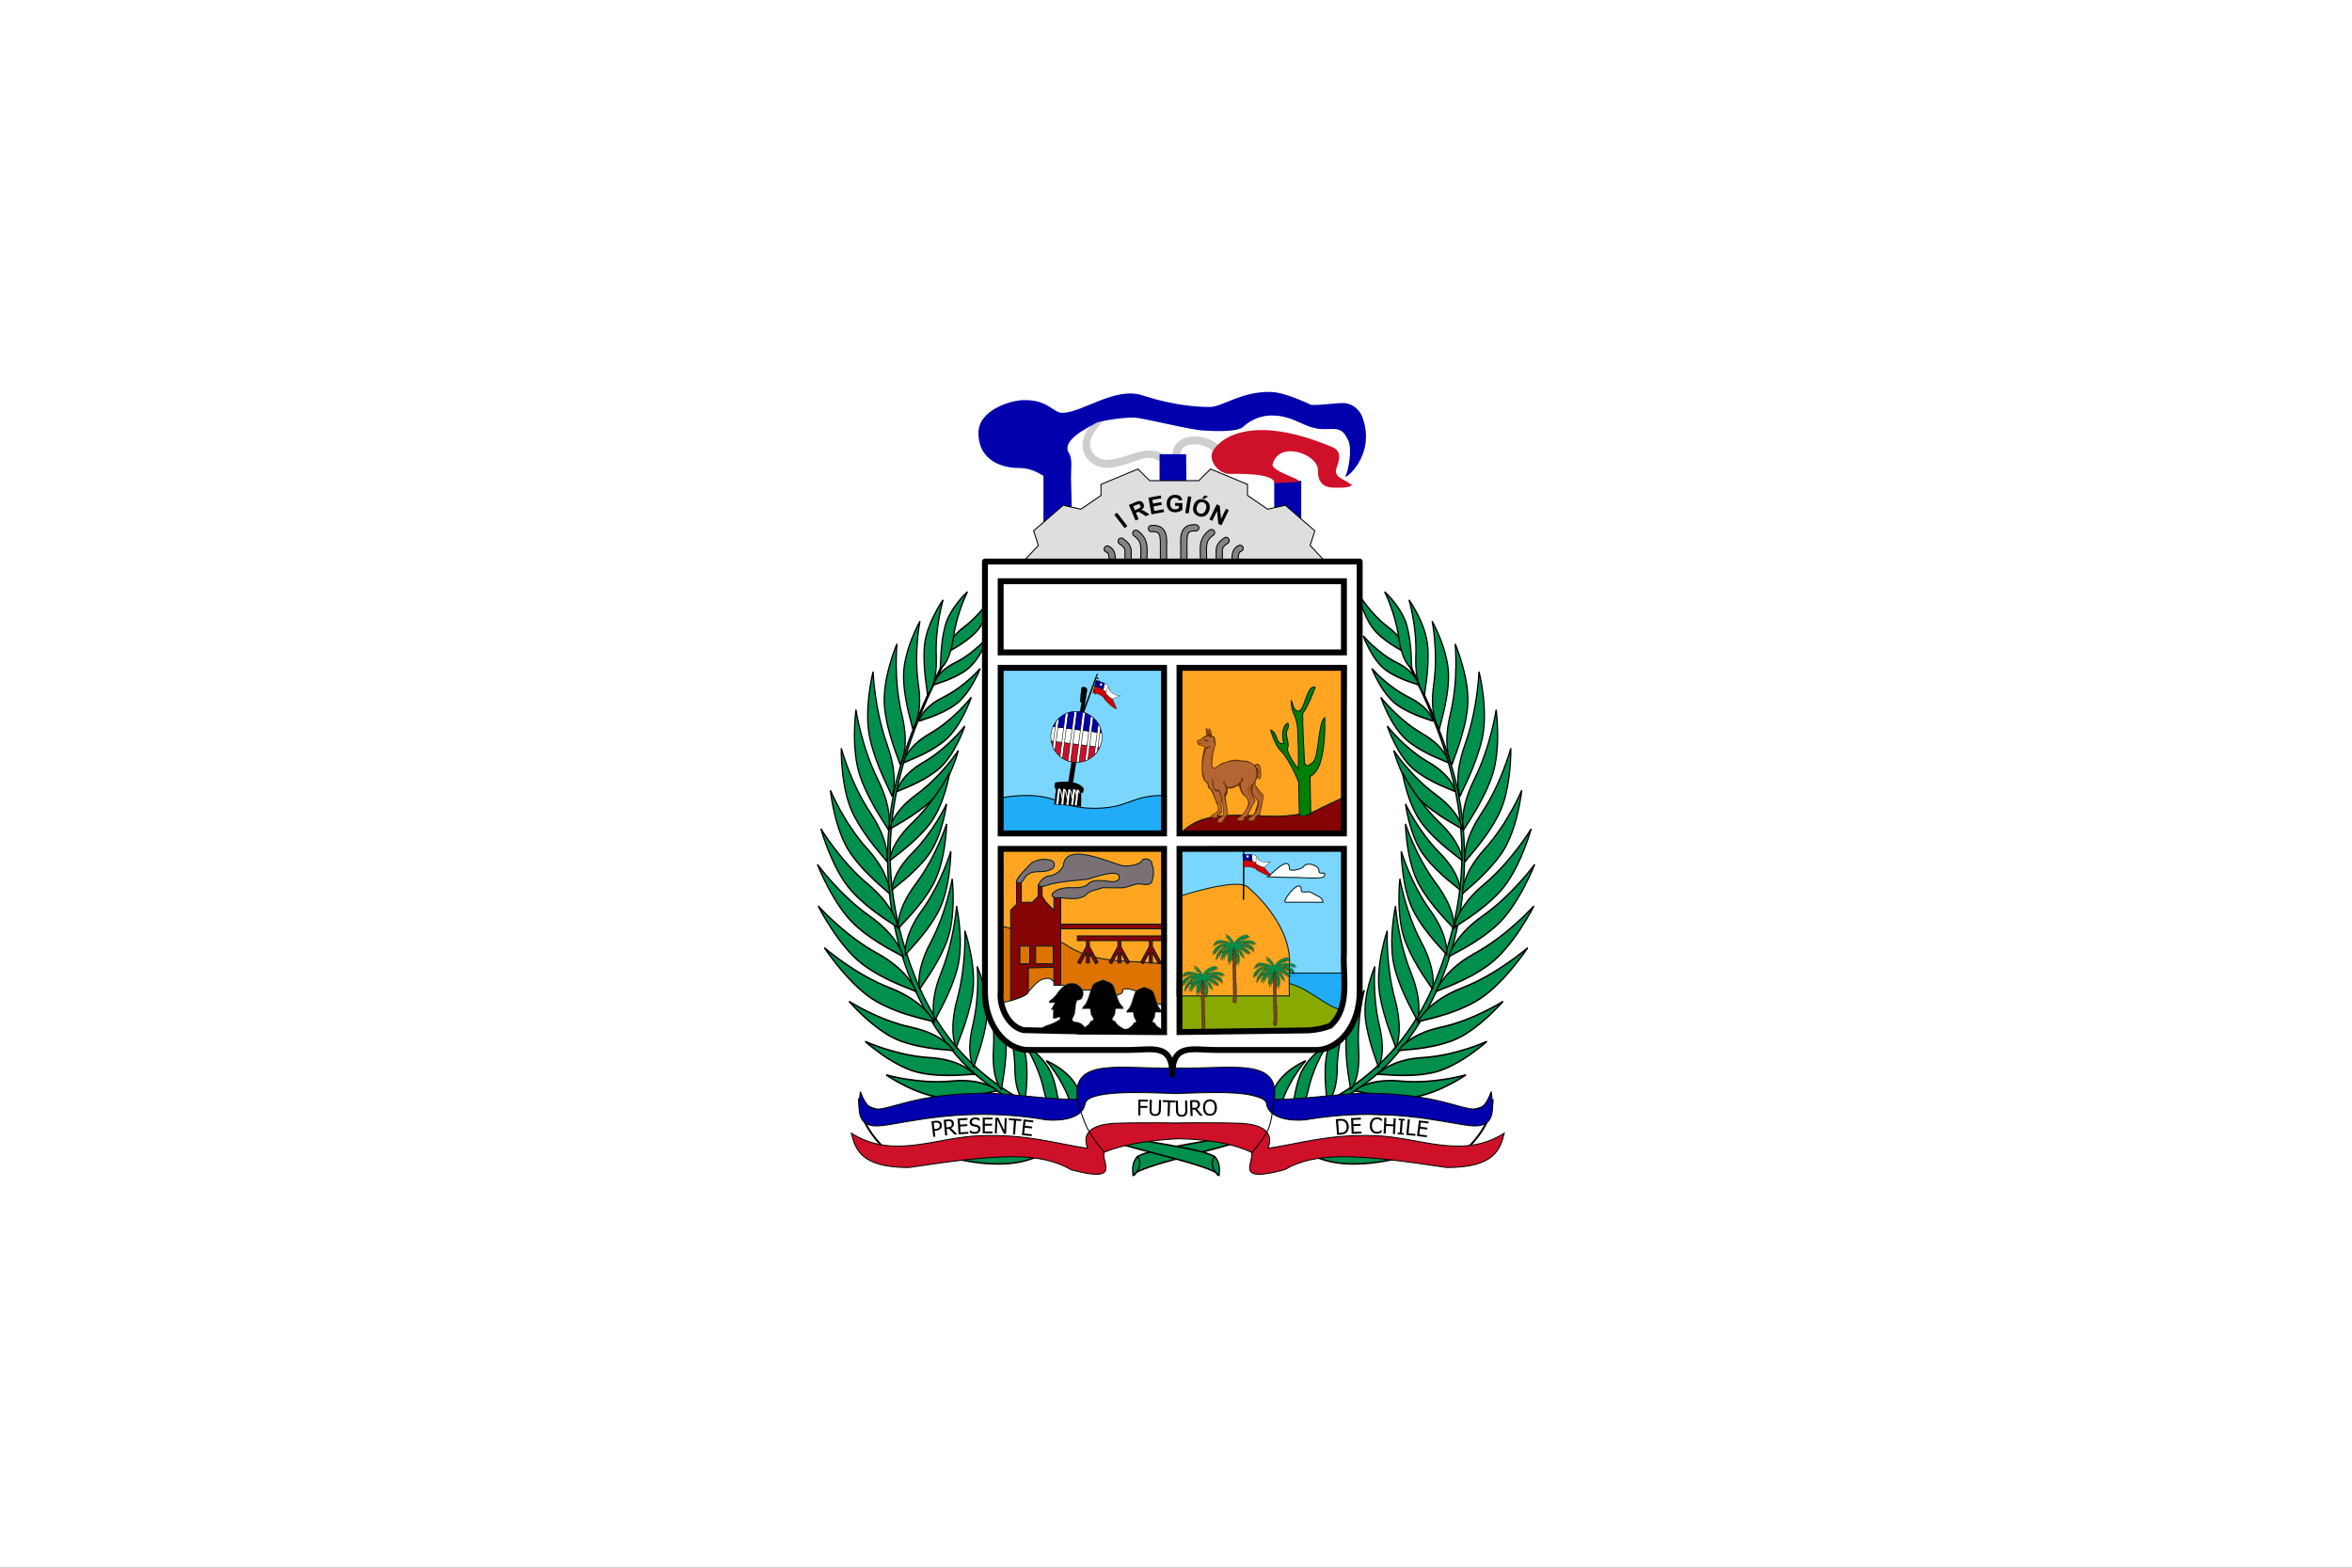 <svg height="400" width="600" xmlns="http://www.w3.org/2000/svg" xmlns:xlink="http://www.w3.org/1999/xlink"><rect width="100%" height="100%" fill="#333333" stroke="none"/><g fill="#ed1c24" stroke="#000" stroke-linecap="round" stroke-linejoin="round" stroke-width="2.929"><path d="m16.558 863.691c0 2.166-2.439 3.922-5.447 3.922-3.008 0-5.447-1.756-5.447-3.922s2.439-3.922 5.447-3.922c3.008 0 5.447 1.756 5.447 3.922z" fill="#000080" stroke-width="3.008" transform="matrix(.826 0 0 1.147 -111.567 9.249)"/><g fill="#ed1c24" stroke-width="2.929" transform="translate(-110.387 139.972)"><path d="m-3.906 855.862c-2.484 0-4.5 2.016-4.5 4.5 0 2.484 2.016 4.5 4.5 4.5 2.484 0 4.5-2.016 4.5-4.5 0-2.484-2.016-4.5-4.5-4.5zm0 1.5c1.656 0 3 1.344 3 3 0 1.656-1.344 3-3 3-1.656 0-3-1.344-3-3 0-1.656 1.344-3 3-3z"/><path d="m-2.453 858.862h9v3h-9z"/></g></g><g fill="#ed1c24" stroke="#000" stroke-linecap="round" stroke-linejoin="round" stroke-width="2.929"><path d="m16.558 863.691c0 2.166-2.439 3.922-5.447 3.922-3.008 0-5.447-1.756-5.447-3.922s2.439-3.922 5.447-3.922c3.008 0 5.447 1.756 5.447 3.922z" stroke-width="3.008" transform="matrix(.826 0 0 1.147 -111.567 193.249)"/><g stroke-width="2.929" transform="translate(-110.387 139.972)"><path d="m-3.906 1039.862c-2.484 0-4.5 2.016-4.5 4.5s2.016 4.5 4.5 4.5 4.5-2.016 4.5-4.5-2.016-4.5-4.5-4.5zm0 1.5c1.656 0 3 1.344 3 3s-1.344 3-3 3-3-1.344-3-3 1.344-3 3-3z"/><path d="m-2.453 1042.862h9v3h-9z"/></g></g><path d="m0 0h600v400h-600z" fill="#fff"/><g transform="matrix(.502 0 0 .502 214.438 99.541)"><g id="a" fill="#008f4c" stroke="#000" stroke-width="1.735"><g fill="#008f4c" stroke="#000" stroke-width="1.587"><path d="m801.236 330.354c32.509 24.962 84.632 72.441 109.677 114.366 46.199 77.34 56.811 178.253 8.778 270.297-39.135 74.994-134.289 128.412-152.787 142.92-18.979 14.885-108.948 63.281-114.644 75.687-2.56-5.875-5.064-10.85-.88-19.243 15.284-14.894 86.857-45.834 125.055-69.815 76.756-48.19 152.477-111.988 166.187-220.502 17.878-141.499-53.826-220.683-142.053-292.913z" fill="#008f4c" fill-rule="evenodd" stroke="#000" stroke-width="1.587" transform="matrix(.39 .164 -.133 .478 18.366 -154.32)"/><path d="m794.76 839.662s16.89-14.63 64.199-13.761c47.309.869 91.806-11.339 91.806-11.339s-41.923 24.756-79.167 28.129c-37.245 3.373-74.192-3.95-76.839-3.03zm27.508-23.091s15.269-15.611 60.421-17.567c45.152-1.956 86.878-16.797 86.878-16.797s-38.556 27.214-73.871 32.803c-35.315 5.589-70.956.485-73.427 1.561zm34.671-27.276s13.101-15.747 54.052-20.201c40.951-4.454 78.144-20.986 78.144-20.986s-33.693 28.135-65.52 35.486c-31.827 7.351-64.484 4.534-66.677 5.701zm26.462-24.297s10.678-17.481 50.55-27.828c39.872-10.348 74.273-32.1 74.273-32.1s-29.255 32.725-59.679 44.615-63.144 13.841-65.144 15.313zm22.06-25.11s8.409-18.679 46.674-33.93c38.265-15.251 69.677-41.134 69.677-41.134s-24.934 36.126-53.633 51.727c-28.699 15.6-60.918 21.626-62.719 23.337zm16.025-30.67s6.015-19.581 42.081-39.483c36.066-19.902 64.006-49.498 64.006-49.498s-20.236 38.952-46.767 58.008c-26.53 19.056-57.748 29.051-59.321 30.973zm13.352-35.156s4.223-23.384 40.824-50.369c36.601-26.986 63.316-64.354 63.316-64.354s-17.323 47.405-43.735 72.384c-26.413 24.978-58.93 39.939-60.404 42.34zm11.301-36.001s.976-22.455 33.176-52.47c32.2-30.015 53.314-68.481 53.314-68.481s-10.559 46.655-33.052 73.472c-22.493 26.817-52.318 45.038-53.438 47.479zm3.662-38.349s-1.346-21.231 26.331-52.7c27.677-31.469 43.921-69.782 43.921-69.782s-5.343 44.964-24.084 72.453c-18.74 27.489-45.348 47.62-46.169 50.029zm-3.173-29.853s-4.128-20.114 20.793-53.398c24.921-33.284 37.004-71.766 37.004-71.766s.172 43.557-15.91 71.996c-16.082 28.438-41.337 50.772-41.887 53.168zm-1.215-35.483s-7.843-17.5 11.218-51.659c19.06-34.158 24.217-70.912 24.217-70.912s8.137 39.333-2.891 67.666c-11.028 28.332-32.427 52.65-32.544 54.905zm-7.34-31.594s-10.403-16.111 3.264-52.762c13.667-36.651 13.197-73.761 13.197-73.761s14.001 37.647 7.391 67.323c-6.609 29.675-24.078 56.954-23.852 59.2zm-11.905-29.795s-12.539-14.51-4.094-52.704c8.445-38.194 2.827-74.879 2.827-74.879s19.093 35.338 16.668 65.644c-2.425 30.306-15.937 59.745-15.401 61.939zm-15.095-30.703s-14.387-12.68-11.187-51.665c3.199-38.985-7.33-74.573-7.33-74.573s23.698 32.43 25.397 62.785c1.698 30.355-7.706 61.352-6.879 63.453zm-19.656-26.824s-17.102-10.325-18.523-47.221c-1.422-36.896-17.226-69.116-17.226-69.116s29.613 27.828 35.238 56.102c5.625 28.273-.644 58.355.511 60.234zm-26.249-29.009s-16.304-7.449-21.296-40.065c-4.992-32.615-22.349-59.634-22.349-59.634s29.236 21.734 37.109 46.272c7.873 24.537 5.315 51.874 6.535 53.427zm-28.468-26.582s-14.584-4.513-22.873-33.311c-8.289-28.797-26.22-50.854-26.22-50.854s27.207 15.663 36.89 36.768c9.682 21.105 10.987 46.16 12.204 47.397zm-34.934-32.131s-4.264-12.081-29.86-17.829c-25.595-5.748-45.42-19.898-45.42-19.898s14.354 22.23 33.18 29.478c18.827 7.248 40.983 7.278 42.099 8.249z" fill="#008f4c" fill-rule="evenodd" stroke="#000" stroke-width="1.587" transform="matrix(.39 .164 -.133 .478 18.366 -154.32)"/><path d="m813.31 339.963s-12.786-.817-25.279-23.884c-12.493-23.067-31.503-38.295-31.503-38.295s25.296 7.766 37.392 23.911c12.096 16.145 18.151 37.458 19.39 38.268zm12.974 12.996s-6.2-11.212-32.393-12.656c-26.193-1.444-48.081-12.128-48.081-12.128s17.826 19.555 37.591 23.597c19.765 4.041 41.622.413 42.883 1.187zm28.717 28.688s-6.81-11.646-35.582-13.146c-28.771-1.5-52.815-12.598-52.815-12.598s19.581 20.313 41.292 24.512c21.711 4.198 45.72.429 47.105 1.233zm31.769 33.496s-7.096-13.816-40.225-17.451c-33.13-3.635-60.164-17.968-60.164-17.968s21.272 24.61 46.069 30.871c24.797 6.261 52.774 3.533 54.321 4.548zm16.834 24.756s-7.096-13.816-40.225-17.451c-33.13-3.635-60.164-17.968-60.164-17.968s21.272 24.61 46.069 30.871c24.797 6.261 52.774 3.533 54.321 4.548z" fill="#008f4c" fill-rule="evenodd" stroke="#000" stroke-width="1.587" transform="matrix(.39 .164 -.133 .478 18.366 -154.32)"/><path d="m923.831 472.656s-5.904-14.582-41.709-22.251c-35.804-7.67-63.483-25.209-63.483-25.209s19.974 27.032 46.294 36.286c26.319 9.254 57.341 9.977 58.898 11.174z" fill="#008f4c" fill-rule="evenodd" stroke="#000" stroke-width="1.587" transform="matrix(.39 .164 -.133 .478 18.366 -154.32)"/><path d="m934.322 502.8s-4.038-15.204-38.606-27.282c-34.567-12.078-59.841-32.933-59.841-32.933s16.445 29.313 41.404 41.779c24.959 12.466 55.648 17.054 57.043 18.436zm6.932 28.717s-3.754-15.204-35.888-27.282c-32.134-12.078-55.628-32.933-55.628-32.933s15.287 29.313 38.489 41.779c23.202 12.466 51.73 17.054 53.027 18.436zm5.451 39.354s-2.265-17.946-35.086-35.786c-32.821-17.84-55.449-44.713-55.449-44.713s12.932 35.588 36.203 52.777c23.272 17.188 53.108 25.973 54.331 27.722z" fill="#008f4c" fill-rule="evenodd" stroke="#000" stroke-width="1.587" transform="matrix(.39 .164 -.133 .478 18.366 -154.32)"/><path d="m946.704 598.598s-2.165-17.946-33.551-35.786c-31.385-17.84-53.023-44.713-53.023-44.713s12.366 35.588 34.62 52.777c22.253 17.188 50.784 25.973 51.954 27.722z" fill="#008f4c" fill-rule="evenodd" stroke="#000" stroke-width="1.587" transform="matrix(.39 .164 -.133 .478 18.366 -154.32)"/><path d="m941.343 637.174s.482-18.069-27.956-40.308c-28.438-22.239-45.914-51.987-45.914-51.987s7.028 37.014 26.529 57.273c19.5 20.258 46.44 33.121 47.341 35.022z" fill="#008f4c" fill-rule="evenodd" stroke="#000" stroke-width="1.587" transform="matrix(.39 .164 -.133 .478 18.366 -154.32)"/><path d="m933.642 672.909s2.617-17.885-22.99-43.333c-25.607-25.448-39.439-57.055-39.439-57.055s2.599 37.586 19.565 60.01c16.966 22.423 42.194 38.384 42.864 40.378zm-16.164 34.532s5.069-17.351-16.767-46.099c-21.836-28.749-31.157-61.967-31.157-61.967s-2.632 37.584 11.065 62.141c13.697 24.557 36.471 43.858 36.859 45.926zm-14.059 25.437s5.934-14.355-12.233-40.114c-18.168-25.76-24.427-54.485-24.427-54.485s-5.123 31.639 5.807 53.32c10.93 21.68 30.642 39.504 30.853 41.279zm-25.115 32.517s8.795-12.803-3.606-41.783c-12.401-28.98-12.537-58.379-12.537-58.379s-11.603 29.877-5.431 53.359c6.173 23.481 21.738 45.022 21.574 46.802zm-23.373 21.629s9.728-10.114 1.126-36.187c-8.602-26.073-5.535-51.298-5.535-51.298s-14.246 24.481-10.949 45.226c3.297 20.745 15.707 40.749 15.358 42.259zm-36.192 29.673s12.002-7.273 10.393-34.681c-1.609-27.408 7.842-50.996 7.842-50.996s-20.062 19.994-22.21 40.89c-2.148 20.895 4.701 43.417 3.976 44.788zm-31.372 21.478s12.861-5.615 14.904-32.994c2.044-27.379 14.542-49.504 14.542-49.504s-22.539 17.154-27.442 37.579c-4.903 20.425-1.104 43.657-2.005 44.919z" fill="#008f4c" fill-rule="evenodd" stroke="#000" stroke-width="1.587" transform="matrix(.39 .164 -.133 .478 18.366 -154.32)"/></g><path d="m386.851 1041.569c-10.907-10.169-8.026-17.123-5.547-20.803" fill="#008f4c" fill-rule="evenodd" stroke="#000" stroke-width="1.735" transform="matrix(-.386 0 0 .452 298.358 -71.531)"/></g><use height="897.072" transform="matrix(-1 0 0 1 340.937 0)" width="710" xlink:href="#a"/></g><g transform="matrix(.502 0 0 .502 214.673 99.541)"><path d="m143.297 70.691c17.89-15.353 47.651-10.014 66.469 11.924 18.818 21.938 19.565 52.165 1.668 67.51-17.89 15.353-47.651 10.014-66.469-11.924s-19.565-52.165-1.668-67.51z" fill="none"/><g fill-rule="evenodd"><path d="m192.356 29.153c-2.929-4.306-9.281-5.754-13.451-5.593-5.557.143-8.931 2.936-10.125 6-.554 1.421-.646 2.836-.438 4.125-.318-.002-.514.01-.844 0-1.333-.041-2.717-.181-3.594-.375-.222-.049-.244-.079-.375-.125l-.344-.375c-1.41-1.644-3.432-1.901-5.125-1.969-4.808-.5-9.193 1.212-13.656 2.656-4.07 1.285-8.728 2.288-11 1.875-2.603-.473-4.547-1.876-5.75-3.469-4.282-6.507 2.888-13.505 6.986-18.094l61.14 1.503c24.615-12.568 39.477-1.128 58.23.734 22.683 11.878 2.796 27.592.367 29.482-11.051-5.788-13.115-11.576-19.672-17.364z" fill="#fff"/><path d="m126.727 17.978c-4.227 4.709-5.822 10.932-2.261 16.364 1.773 2.348 4.589 4.309 8.219 4.969 3.961.72 8.719-.668 12.938-2 2.109-.666 4.05-1.37 5.531-1.844 5.823-2.336 9.164-.401 11.875 1.75 1.341.297 2.905.423 4.375.469s2.832-.004 3.75-.062c.459-.029.608.009 1.219-.156.076-.021.153-.023.312-.094.159-.071.429-.123.844-.719.104-.149.281-.562.281-.562s.063-.812.062-.812-.218-.718-.219-.719-.238-.33-.344-.438c-.422-.429-.635-.449-.781-.5-.045-.016-.024.013-.062 0-.031-.052-.132-.17-.188-.438-.111-.536-.064-1.382.25-2.188.628-1.61 2.121-3.325 6.5-3.438 3.521-.198 7.577 1.269 10.014 3.843 1.134-.702 5.137 3.187 3.312-2.25-2.929-4.306-9.281-5.754-13.451-5.593-5.557.143-8.931 2.936-10.125 6-.554 1.421-.646 2.836-.438 4.125-.318-.002-.514.01-.844 0-1.333-.041-2.717-.181-3.594-.375-.222-.049-.244-.079-.375-.125l-.344-.375c-1.41-1.644-3.432-1.901-5.125-1.969-4.808-.5-9.193 1.212-13.656 2.656-4.07 1.285-8.728 2.288-11 1.875-2.603-.473-4.547-1.876-5.75-3.469-4.282-6.507 2.888-13.505 6.986-18.094-2.702 1.035-7.19-2.807-7.912 4.168z" fill="#cecece"/><path d="m161.623 32.561 13.502-.004.237 31.504 44.532-1.895v-15.87l13.73-.237v23.503h-131v-26c-4.464-2.691-7.842-4-13-4-6.413 0-20.053-2.785-20.053-17.842 0-11.49 16.098-16.457 22.632-16.639 13.195-.367 15.193 6.769 20.42 6.481 10.44-.575 26.283-13.199 40-9 2.465.754 17.462 6 34.582 6 6.261 0 16.056-8.035 31.077-7.631 6.693.18 17.809 5.411 19.341 6.045 0 1.518 12.845-.414 17-.414 5.264 0 8.782 3.79 10 7 7.58 19.97-10.057 33.068-8.489 30 1.58-3.091 3.391-13.605 1.421-17.869-2.912-6.303-5.064-6.129-11.696-5.867-10.308.406-15.057-6.922-27.186-6.922-9.308 0-14.522 5.836-15.05 6.152-4.513 2.699-18 1.506-19 1.506-6.667 0-31.654-6.631-36.289-6.631-6.542 0-17.711 1.965-18.711 2.631-2.495 1.663-18.571 8.566-14 15.522 1.896 2.885.913 8.953 1 12.478l.421 17h44.579z" fill="#0000ad"/><path d="m91.035 88.523 9.001-9.578-2.414-7.422 15-13 9 2 10.237-7v-5.608l18.763-7.817 6 5.922h24.913l6-5.922 18.763 7.817v5.608l10.237 7 9-2 15 13-2.414 7.422 9.001 9.578z" fill="#dedede" stroke="#000" stroke-width=".5"/><path d="m157.373 68.786c-.88.095-1.517.885-1.422 1.766.095.88.885 1.517 1.766 1.422 1.432-.087 2.296.12 2.812.406s.788.645 1.031 1.281c.487 1.273.469 3.624.469 6.156v7c-.054.604.237 1.186.753 1.504s1.167.319 1.682 0 .807-.901.753-1.504v-7c0-2.421.227-5.001-.656-7.312-.442-1.156-1.249-2.263-2.469-2.938s-2.735-.892-4.562-.781a1.603 1.603 0 0 0 -.156 0zm-7.875 2.406c-.695.028-1.293.502-1.478 1.172-.185.671.084 1.384.666 1.765 2.246 1.607 2.933 2.975 3.25 4.844.317 1.869.094 4.303.094 7.281v1.562c-.054.604.237 1.186.753 1.504s1.167.319 1.682 0 .807-.901.753-1.504v-1.562c0-2.786.299-5.312-.125-7.812s-1.738-4.94-4.531-6.938c-.306-.227-.682-.338-1.062-.312zm-7.469 4c-.829.085-1.455.792-1.438 1.625 0 .879.371 1.054.5 1.188s.204.19.281.25c.155.119.285.205.438.312.304.214.662.462 1 .781.676.639 1.219 1.395 1.219 2.469v5c-.054.604.237 1.186.753 1.504s1.167.319 1.682 0 .807-.901.753-1.504v-5c0-2.192-1.183-3.803-2.219-4.781-.518-.489-1.006-.856-1.344-1.094-.107-.075-.157-.112-.219-.156-.338-.423-.867-.647-1.406-.594zm-7.25 4.031c-.704.125-1.24.702-1.313 1.413-.073.712.336 1.385 1 1.649.8.339.976.57 1.219 1.375s.344 2.219.344 4.156c-.054.604.237 1.186.753 1.504s1.167.319 1.682 0 .807-.901.753-1.504c0-1.994-.027-3.596-.469-5.062s-1.513-2.764-3.031-3.406c-.293-.135-.62-.179-.938-.125zm53.308-8.399c.695.028 1.293.502 1.478 1.172s-.084 1.384-.666 1.765c-2.246 1.607-2.933 2.975-3.25 4.844-.317 1.869-.094 4.303-.094 7.281v1.562c.054.604-.237 1.186-.753 1.504s-1.167.319-1.682 0-.807-.901-.753-1.504v-1.562c0-2.786-.299-5.312.125-7.812.424-2.501 1.738-4.94 4.531-6.938.306-.227.682-.338 1.062-.312zm7.469 4c.829.085 1.455.792 1.438 1.625 0 .879-.371 1.054-.5 1.188s-.204.19-.281.25c-.155.119-.285.205-.438.312-.304.214-.662.462-1 .781-.676.639-1.219 1.395-1.219 2.469v5c.054.604-.237 1.186-.753 1.504s-1.167.319-1.682 0-.807-.901-.753-1.504v-5c0-2.192 1.183-3.803 2.219-4.781.518-.489 1.006-.856 1.344-1.094.107-.075.157-.112.219-.156.338-.423.867-.647 1.406-.594zm7.25 4.031c.704.125 1.24.702 1.313 1.413s-.336 1.385-1 1.649c-.8.339-.976.57-1.219 1.375s-.344 2.219-.344 4.156c.054.604-.237 1.186-.753 1.504s-1.167.319-1.682 0-.807-.901-.753-1.504c0-1.994.027-3.596.469-5.062.442-1.466 1.513-2.764 3.031-3.406.293-.135.62-.179.938-.125zm-22.594-10.438c.88.095 1.517.885 1.422 1.766-.095.88-.885 1.517-1.766 1.422-1.432-.087-2.296.12-2.812.406-.517.286-.788.645-1.031 1.281-.487 1.273-.469 3.624-.469 6.156v7c.054.604-.237 1.186-.753 1.504s-1.167.319-1.682 0-.807-.901-.753-1.504v-7c0-2.421-.227-5.001.656-7.312.442-1.156 1.249-2.263 2.469-2.938 1.219-.674 2.735-.892 4.562-.781.052-.003.104-.003.156 0z" fill="#848484" stroke="#000" stroke-linecap="round" stroke-linejoin="round" stroke-width=".5"/><path d="m220.095 47.271c-.331-5.233-19-4.711-23-4.711-5.009 0-10.024-5.614-8.868-10.478.803-3.38 14.585-22.754 61.273-3.079 6.541 2.757 1.7 9.942 1.7 12.11 0 3.887 5.989 4.773 6.895 6.447.159.293.667 0 1 0 1.351 2.496-7.99 2-9 2-8.154 0-8-6.852-8-9 0-7.892-19.535-15.195-23-3-1.206 4.244 19.879 8.784 11.237 9.208z" fill="#ce1029"/></g></g><path d="m286.91 134.754-2.65-3.401.687-.535 2.65 3.401zm2.764-1.945-1.677-3.972 1.688-.713c.424-.179.748-.274.97-.284.222-.01.43.052.623.186.193.134.338.318.438.553.126.298.142.581.049.849-.093.268-.304.501-.631.699.216.028.406.079.57.152.164.073.407.224.729.452l.812.57-.959.405-.945-.62c-.336-.222-.559-.357-.669-.405-.11-.048-.213-.07-.311-.063-.097.006-.238.048-.423.126l-.163.069.7 1.658-.802.339zm-.166-2.631.593-.25c.385-.162.618-.28.7-.353.082-.073.133-.161.154-.263.021-.102.006-.213-.045-.332-.056-.134-.138-.227-.244-.279-.106-.052-.229-.061-.368-.028-.069.018-.266.096-.591.233l-.626.264zm4.225 1.054-.766-4.243 3.146-.568.13.718-2.289.413.17.941 2.13-.385.129.715-2.13.385.208 1.155 2.37-.428.129.715-3.227.583zm6.028-2.176.02-.726 1.876.051-.047 1.717c-.187.171-.455.32-.805.444-.35.125-.702.182-1.056.173-.451-.012-.841-.118-1.171-.316-.33-.198-.574-.476-.733-.832-.159-.356-.233-.741-.222-1.155.012-.449.117-.845.315-1.189.198-.344.48-.604.848-.78.28-.136.626-.198 1.038-.186.535.015.95.138 1.245.371.295.233.48.548.555.946l-.869.138c-.055-.213-.165-.384-.329-.511-.164-.127-.372-.194-.623-.201-.38-.01-.686.102-.917.337-.231.235-.353.59-.366 1.064-.014.512.089.898.31 1.16.22.262.515.398.883.408.182.005.366-.026.551-.092.185-.067.345-.149.479-.247l.015-.547zm2.595 1.821.703-4.254.859.142-.703 4.254zm2.122-1.848c.125-.421.293-.756.503-1.004.156-.183.341-.333.553-.453.212-.119.427-.19.645-.214.29-.033.603.001.939.101.609.181 1.04.514 1.294 1.0.254.486.28 1.066.081 1.739-.198.667-.534 1.136-1.009 1.405-.475.269-1.015.314-1.623.134-.615-.182-1.048-.515-1.299-.997-.252-.483-.28-1.053-.085-1.711zm.868.227c-.139.468-.136.855.009 1.161.145.306.383.508.716.607.333.099.641.06.926-.117.284-.176.498-.504.64-.984.141-.474.141-.858.003-1.153-.139-.295-.38-.493-.724-.595-.344-.102-.656-.066-.937.107-.281.173-.491.498-.632.974zm1.319-2.118.639-.728.888.263-1.025.613zm1.849 5.409 1.886-3.877.762.371.327 3.361 1.26-2.589.727.354-1.886 3.877-.785-.382-.333-3.289-1.23 2.528z"/><g transform="matrix(.502 0 0 .502 214.673 99.541)"><g fill-rule="evenodd"><path d="m210.062 392.131c3.495-23.554-85.926-19.449-80.378-.002.414 1.305-49.861-9.549-107.821-6.846-.456 0-12.916-11.855-13.007-24.722l1.111.222c5.578 13.668 86.781 4.84 112.529.882 3.608-8.311 81.668-10.175 94.754.002 14.863 5.068 108.064 12.563 113.642-1.105-.091 12.868-12.551 24.722-13.007 24.722-57.961-2.703-108.024 8.2-107.823 6.846z" fill="#fff" stroke="#000"/><g stroke="#000400" stroke-width=".5"><path d="m170.123 344.562c-27.634.724-53.095-5.915-50.382 15.903-16.503.216-38.06-3.842-50.966-2.982-47.081.649-52.102 18.172-59.191-.926-1.037 8.613-2.632 18.908 11.015 17.269s43.296-9.924 83.454-2.912c8.467.726 18.205-1.015 19.648-7.787.276-7.696 30.551-6.196 46.172-5.566 15.621-.629 45.896-2.129 46.172 5.567 1.443 6.772 11.182 8.513 19.648 7.787 40.158-7.012 69.808 1.273 83.454 2.912 13.647 1.638 12.052-8.657 11.015-17.269-7.089 19.099-12.11 1.576-59.191.926-12.906-.859-34.464 3.199-50.966 2.982 2.713-21.819-22.748-15.18-49.882-15.905z" fill="#0000ad"/><path d="m169.623 372.561c8.045.002-15.572-.469-31.183.127-6.078.41-17.395 2.053-13.411 12.685-17.916-2.755-30.454-7.134-54.013-6.438-23.217.696-44.394 12.393-66.034-1.25 2.027 7.785 4.463 17.468 29.15 17.445 46.467-7.051 66.936-7.935 82.516 1.119 26.113 7.082 15.174-3.701 16.799-8.858 15.212-6.451 39.265-6.829 36.175-6.831-3.09-.002 22.464-.994 38.703 6.826 1.626 5.157-9.313 15.94 16.799 8.858 15.58-9.054 36.049-8.169 82.516-1.119 24.687.023 27.123-9.66 29.15-17.445-21.64 13.644-42.816 1.947-66.034 1.25-23.56-.696-36.097 3.684-54.013 6.438 3.984-10.632-7.333-12.275-13.411-12.685-15.611-.596-41.756-.125-33.711-.122z" fill="#ce1029"/></g></g><path d="m119.409 360.358c4.906 14.034 4.527 15.492 14.226 27.13m86.194-27.127c-1.796 14.034-1.639 15.714-11.337 27.352" fill="none" stroke="#000" stroke-width=".5"/><path d="m50.984 373.417c.042.345.02.678-.065 1.001-.085.322-.223.605-.413.848-.241.303-.538.547-.89.731-.353.184-.812.31-1.377.379l-.896.109.36 2.959-1.056.128-.966-7.939 1.994-.243c.469-.057.874-.067 1.214-.029.34.038.647.129.92.272.32.167.582.395.787.686.205.291.334.656.388 1.097zm-1.095.16c-.033-.274-.109-.506-.228-.697-.119-.191-.282-.339-.49-.444-.18-.09-.385-.144-.612-.164s-.507-.009-.838.032l-.874.106.386 3.172.72-.088c.427-.052.767-.128 1.022-.23.255-.101.458-.251.611-.45.137-.179.229-.367.278-.564.048-.197.057-.422.026-.674zm8.941 4.709-1.375.127-2.817-2.933-1.209.112.292 3.166-1.059.098-.735-7.964 2.054-.19c.456-.042.841-.052 1.154-.031.313.021.617.11.912.266.295.153.536.362.724.629.188.267.302.609.34 1.026.054.585-.049 1.087-.309 1.506-.26.42-.636.747-1.128.983zm-2.817-5.511c-.021-.232-.081-.434-.18-.606-.099-.172-.239-.308-.42-.406-.159-.086-.34-.14-.544-.163-.203-.023-.453-.02-.749.007l-1.048.097.277 3.006.931-.086c.303-.028.573-.08.811-.156.238-.076.434-.205.59-.389.139-.164.236-.353.29-.566.054-.214.068-.459.043-.738zm3.455 5.482-.483-7.983 4.991-.302.057.944-3.93.238.132 2.187 3.662-.222.057.944-3.662.222.18 2.965 3.93-.238.057.944zm8.39-.268c-.58.017-1.075-.029-1.484-.137-.41-.108-.796-.245-1.159-.409l-.039-1.331.075-.002c.36.319.765.562 1.214.73.449.168.879.246 1.291.234.587-.017 1.027-.153 1.321-.407s.434-.581.423-.982c-.009-.319-.096-.576-.259-.772s-.418-.337-.765-.424c-.249-.064-.476-.117-.682-.157-.205-.041-.463-.096-.773-.165-.278-.064-.527-.148-.749-.252-.222-.105-.419-.244-.593-.418-.17-.171-.304-.374-.402-.609-.098-.235-.152-.509-.161-.82-.019-.648.218-1.198.709-1.652.492-.453 1.13-.691 1.914-.714.447-.013.872.019 1.274.097.402.078.775.194 1.12.349l.037 1.272-.081.002c-.261-.225-.593-.419-.995-.581-.402-.162-.822-.237-1.259-.224-.494.014-.89.142-1.187.381-.297.24-.441.548-.43.923.01.34.107.608.292.803.185.195.449.334.791.417.227.054.505.115.833.183.328.067.6.13.817.188.556.152.966.394 1.23.727.264.333.403.748.418 1.245.009.311-.045.621-.164.929-.118.308-.289.571-.512.789-.251.24-.536.428-.857.562-.32.135-.724.209-1.211.223zm3.889-.234.024-7.998 5.0.015-.003.945-3.937-.012-.006 2.191 3.668.011-.003.945-3.668-.011-.009 2.97 3.937.012-.003.945zm11.883.259-1.191-.046-3.263-7.029-.268 6.891-.993-.039.311-7.992 1.508.059 2.968 6.453.247-6.328.993.039zm3.488.244.535-7.032-2.678-.204.072-.943 6.416.488-.072.943-2.678-.204-.535 7.032zm4.538.375.877-7.949 4.97.549-.104.94-3.913-.432-.24 2.178 3.646.402-.104.94-3.646-.402-.326 2.952 3.913.432-.104.94zm63.956-17.032-3.722-.02-.012 2.256 3.566.02-.005.945-3.566-.02-.021 3.851-1.063-.006.044-7.997 4.786.026zm3.701 7.312c-.469-.012-.877-.084-1.225-.217-.348-.133-.642-.324-.882-.574-.272-.286-.46-.625-.565-1.017-.105-.391-.149-.872-.135-1.441l.129-4.988 1.063.027-.129 4.988c-.01.369.006.68.046.933.04.254.125.482.256.686.138.218.328.386.57.504.242.117.541.181.895.19.333.009.63-.039.89-.144.261-.104.465-.262.614-.473.138-.201.234-.424.289-.67.055-.246.087-.548.096-.906l.129-5.015 1.063.027-.129 4.988c-.014.555-.083 1.029-.206 1.424-.123.394-.329.726-.619.994-.261.24-.561.417-.903.53s-.757.163-1.248.15zm6.323.041.27-7.047-2.684-.103.036-.945 6.43.246-.036.945-2.684-.103-.27 7.047zm7.278.333c-.469.008-.88-.046-1.233-.163s-.655-.295-.907-.534c-.284-.274-.487-.605-.609-.991s-.187-.864-.198-1.433l-.089-4.989 1.063-.019.089 4.989c.007.369.035.679.087.93.051.252.146.476.286.674.147.212.344.372.591.478s.548.157.902.15c.333-.006.627-.067.883-.182.256-.116.453-.282.593-.499.129-.206.215-.434.259-.682.044-.248.063-.551.056-.909l-.09-5.016 1.063-.019.089 4.989c.01.555-.038 1.032-.144 1.432-.106.399-.297.74-.575 1.02-.25.252-.543.441-.879.569-.336.128-.749.196-1.24.205zm10.644-.556-1.38.046-2.639-3.094-1.213.04.106 3.178-1.063.035-.266-7.993 2.061-.068c.458-.015.843-.003 1.154.037.311.04.609.146.895.32.285.17.514.393.686.67.172.277.265.625.279 1.044.019.587-.113 1.082-.397 1.486-.284.404-.679.709-1.184.915zm-2.488-5.668c-.008-.233-.056-.438-.144-.616-.088-.178-.22-.321-.396-.43-.154-.095-.331-.16-.533-.195-.202-.034-.451-.047-.748-.037l-1.052.035.1 3.017.934-.031c.304-.01.577-.046.819-.108.242-.062.445-.18.612-.354.149-.155.257-.338.323-.548.066-.21.095-.455.086-.734zm8.683-1.513c.309.346.552.778.728 1.295.176.517.269 1.108.278 1.774.009.648-.064 1.235-.222 1.76s-.389.967-.695 1.326c-.32.377-.697.657-1.129.841-.432.184-.91.279-1.433.287-.541.008-1.029-.076-1.465-.253-.436-.176-.812-.443-1.129-.8-.313-.35-.556-.783-.728-1.3-.172-.517-.263-1.103-.273-1.758-.01-.673.065-1.265.224-1.776.159-.511.39-.951.693-1.321.303-.359.67-.634 1.103-.824.432-.191.917-.29 1.454-.298.544-.008 1.036.08 1.476.263.44.183.812.445 1.118.784zm-.1 3.085c-.008-.53-.072-.998-.192-1.405-.12-.406-.286-.743-.498-1.008-.215-.273-.473-.476-.774-.609-.301-.134-.638-.198-1.01-.192-.387.006-.723.078-1.009.216-.286.138-.538.351-.756.637-.207.275-.364.619-.471 1.033-.107.413-.156.88-.149 1.399.015 1.049.247 1.849.695 2.399.448.55 1.043.82 1.784.809.741-.011 1.327-.298 1.758-.861.431-.563.638-1.369.623-2.418zm68.138 9.447c.057.728-.039 1.397-.288 2.005-.249.608-.609 1.096-1.079 1.463-.384.285-.78.486-1.189.605-.409.118-.937.202-1.583.253l-1.837.143-.622-7.973 1.815-.142c.75-.058 1.342-.048 1.778.031.435.079.811.205 1.126.378.541.299.974.719 1.3 1.259.326.54.519 1.2.58 1.978zm-1.104.07c-.048-.614-.19-1.13-.428-1.548-.237-.418-.565-.733-.984-.944-.295-.149-.607-.249-.934-.299-.327-.05-.73-.056-1.208-.019l-.809.063.48 6.153.809-.063c.471-.037.881-.106 1.228-.209s.66-.267.937-.493c.348-.279.599-.633.752-1.063.153-.43.206-.956.157-1.577zm2.564 3.861-.329-7.991 4.996-.206.039.945-3.934.162.09 2.19 3.665-.151.039.945-3.665.151.122 2.968 3.934-.162.039.945zm12.723-.089c-.523-.006-1.002-.099-1.439-.279-.437-.18-.812-.446-1.127-.797-.315-.351-.557-.787-.727-1.308s-.251-1.118-.243-1.791c.007-.67.099-1.252.274-1.748.176-.496.428-.926.758-1.292.323-.355.703-.623 1.142-.807.439-.183.929-.272 1.469-.266.269.003.52.025.754.067.234.042.451.095.651.158.171.056.347.125.527.207.18.083.357.173.531.272l-.014 1.284-.086-.001c-.092-.087-.211-.192-.356-.315-.145-.123-.323-.245-.533-.366-.203-.113-.424-.207-.663-.281-.239-.074-.516-.113-.831-.117-.34-.004-.663.063-.969.199-.306.136-.575.339-.807.609-.229.27-.408.61-.538 1.02-.13.41-.198.873-.203 1.389-.006.548.055 1.02.183 1.417.128.397.305.733.531 1.008.219.267.478.47.778.607s.617.208.954.212c.308.003.593-.031.855-.103.262-.072.496-.165.701-.277.198-.109.369-.221.514-.335.144-.115.258-.213.342-.294l.081.001-.014 1.268c-.176.08-.343.157-.499.231-.157.073-.346.145-.569.214-.234.073-.45.128-.649.165-.199.037-.458.054-.777.051zm9.293.191-1.062-.05.185-3.911-3.675-.174-.185 3.911-1.062-.05.378-7.989 1.062.05-.148 3.133 3.675.174.148-3.133 1.062.05zm4.408.337-3.095-.236.062-.814 1.018.078.484-6.346-1.018-.078.062-.814 3.095.236-.062.814-1.018-.078-.484 6.346 1.018.078zm5.917.568-4.613-.457.789-7.959 1.058.105-.696 7.018 3.554.352zm.839.102.994-7.936 4.962.621-.117.938-3.907-.489-.272 2.174 3.64.456-.117.938-3.64-.456-.369 2.947 3.907.489-.117.938z"/><path d="m168.103 348.024c0-16.277 9.953-12.637 22.216-12.637 12.263 0 38.517 0 50.78 0 12.263 0 22.216-13.21 22.216-29.487v-218.76h-190.426v218.76c0 16.277 9.953 29.487 22.216 29.487 12.263 0 38.517-0 50.78-0 12.263 0 22.216-3.64 22.216 12.637z" fill="#fff" stroke="#000" stroke-linecap="round" stroke-linejoin="round" stroke-width="3"/><path d="m256.094 299.561-84.734.168.353 25.713h63.197l12.712-1.881 5.539-8.186z" fill="#8a0" fill-rule="evenodd" stroke="#001c24" stroke-width=".5"/><path d="m171.623 231.986h84.338v66.312h-84.338z" fill="#7bd6ff"/><g fill-rule="evenodd" stroke="#001c24" stroke-width=".5"><path d="m223.916 301.359c10.42-.836 24.103 14.178 30.832 13.433l1.628-18.495h-33.227z" fill="#20acf7"/><path d="m164.154 233.724-83.185-.393-.393 41.236 82.4 32.56m8.676-166.909-.393 84.829 84.436-1.178.785-83.651zm-.718 117.314-.46 50.381h57.173s-.393-3.044 0-16.887c.411-14.496-10.399-29.18-21.207-38.487-5.756-4.957-35.506 4.994-35.506 4.994z" fill="#ffa521"/><path d="m92.422 307.827c4.952-3.23 6.222-8.586 12.376-8.861 2.963.106 3.906 4.1 7.246 3.51 3.163-.296 5.313 2.797 8.734 2.339 4.81.431 9.808-.519 14.477.982 1.659 1.133 2.555 3.579 4.912 1.708 1.597-.633 3.053-.822 2.718-2.805 2.57-1.281 5.442.726 8.141.828 2.174.034.803 3.796 3.549 3.614 3.279 1.379 6.558 3.693 10.245 3.319l-.562-15.646c-3.285-3.968 7.265-4.971-7.804-5.786-15.985-1.293-29.537-.188-43.472-9.753-3.445-1.705-7.236-2.968-11.079-3.386-2.946 1.407-18.484-6.04-22.014-5.549l.474 38.068c1.056 2.434 11.378-2.291 12.057-2.581z" fill="#de7300"/><path d="m119.844 277.406v2.406h4.625v2.875l-4.438 8.125 1.25.719 3.188-5.812v5.406h1.469v-5.312l3.125 5.719 1.281-.719-4.406-8.062v-2.938h14.531v2.875l-4.438 8.125 1.25.719 3.188-5.812v5.406h1.469v-5.312l3.125 5.719 1.281-.719-4.406-8.062v-2.938h14.531v2.875l-4.438 8.125 1.25.719 3.188-5.812v5.406h1.469v-5.312l3.125 5.719 1.281-.719-4.406-8.062v-2.938h7.062v-2.406z" fill="#850404"/></g></g><g fill-rule="evenodd"><g transform="matrix(.121 0 0 .121 183.857 210.654)"><path d="m861.436 440.44c-10.674-15.944-25.383-15.891-29.679-28.118-12.491-2.432-1.148-10.319-.429-15.393l.934-8.098c-1.485-4.686 10.141-1.823 17.057-2.379-.911-1.587-.931-4.267-2.424-5.54-10.51-8.962-12.573-29.117-18.787-43.533-4.087-6.765-13.598-9.155-22.353-12.46-8.755 3.305-18.266 5.695-22.353 12.46-6.213 14.417-8.277 34.572-18.787 43.533-1.493 1.273-1.512 3.953-2.424 5.54 6.916.556 18.542-2.307 17.057 2.379l.934 8.098c.719 5.074 12.062 12.961-.429 15.393-4.296 12.226-19.004 12.173-29.679 28.118" stroke="#808080" stroke-width=".795"/><path d="m941.276 440.494c-2.793-4.172-5.905-7.079-8.991-9.397-7.124-5.35-14.107-7.56-16.702-14.945-10.813-2.106-.994-8.933-.371-13.326l.808-7.011c-1.285-4.057 8.779-1.578 14.766-2.06-.789-1.374-.806-3.694-2.098-4.796-9.098-7.758-10.885-25.207-16.264-37.687-3.538-5.857-11.772-7.926-19.351-10.787-7.579 2.861-15.813 4.93-19.351 10.787-5.379 12.481-7.166 29.929-16.264 37.687-1.292 1.102-1.309 3.422-2.098 4.796 5.987.482 16.052-1.997 14.766 2.06l.808 7.011c.622 4.393 10.442 11.22-.371 13.326-3.719 10.584-16.452 10.538-25.693 24.342" stroke="#666" stroke-width=".688"/><path d="m739.25 332c-4.778.137-9.642 1.708-14.031 5.125-16.068 10.734-15.892 22.558-31.75 31.969l-1.531 4.656 12.656-.406c-2.893 5.308-5.516 9.961-8.156 14.656 5.203-1.138 4.215 1.182 4.469 2.812l-.406 14.656c3.619 5.962 15.086-7.413 15.188 2.438-21.145 15.25-35.171 10.645-41.75 23.461l101.851 9.668c-1.959-1.631-6.243-26.154-27.633-27.035-14.273-2.461-1.615-12.661-1.312-19.312.899-9.408 1.666-19.049 4.219-25.562l9.25-2.906c11.846-16.963-3.997-34.708-21.062-34.219z" stroke="#808080" stroke-width=".726"/></g><g stroke="#001c24" stroke-width=".5" transform="matrix(.502 0 0 .502 214.673 99.541)"><path d="m105.745 271.414h59.267v2.406h-61.167z" fill="#850404"/><path d="m88.938 249.312v12l-3 3v46s9-2.322 9-4.5v-12.094l13-.406v9.25h3.438v-45.25h-3.438v7l-4-4-2-3v-5.562h-2v5.562l-3 3h-5.562v-11zm1.688 33.25h5v9h-5zm8 0h9v9h-9z" fill="#850404"/><path d="m96.634 240.245c2.839-1.617 6.447-2.284 9.612-1.307 2.771.717 2.421 4.336-.291 4.864-3.558 1.839-8.048-.117-11.324 2.425-1.999 1.244-2.657 5.743-5.664 3.894-.37-2.022 4.957-6.96 7.667-9.876zm3.152 11.623c1.227-2.514 3.475-5.076 6.5-5.041 2.731-.699 5.265-2.516 6.449-5.122 1.006-12.529 23.871-1.282 30.453.127 3.056.155 6.254-.256 8.919-1.852.905-2.791 5.584-1.94 5.622.942 1.177 2.966.949 6.35-.19 9.29-2.112 2.299-5.284.161-7.857.903-2.837.677-5.562 2.137-8.562 1.804-2.778.114-5.557-.039-8.335-.052-2.82 1.305-6.521 1.043-8.583 3.712-3.186 2.576-7.514 1.795-11.285 1.62-1.802-.726-6.204 1.006-5.871-2.116 1.843-2.412 5.121-2.962 7.957-3.198 3.371-.064 7.137.549 10.055-1.565 2.011-2.538 5.575-2.054 8.431-1.921 2.441.11 5.425 1.342 7.426-.667 2.069-6.547-12.494-1.068-15.521-.219-4.79.718-9.657.787-14.424 1.692-2.82.359-5.584 1.082-8.264 1.988-.985.115-1.972-.08-2.922-.327z" fill="#797176"/></g></g><path d="m240.379 214.052c-9.206 4.099-5.193.899-7.697 1.385-18.594 4.257-46.392-5.953-60.512 10.182l82.729-.493.476-18.363c-5.367 2.88-9.629 4.408-14.996 7.288z" fill="#850404" stroke="#001c24" stroke-width=".5" transform="matrix(.502 0 0 .502 214.673 99.541)"/><path d="m238.404 214.052c.69 2.211-5.219 3.332-5.722 1.385-.031-4.464-.451-11.791-.314-16.252-2.925-6.895-5.006-10.381-6.749-12.959-2.846-4.209-4.297-3.132-7.542-13.386 3.872 1.063 2.142 7.581 6.682 6.831-.699-2.419-1.411-7.34 1.507-10.256 1.208-.528.826 1.364.622 2.52-2.299 3.083 1.157 6.739-.305 10.424.143 2.652 3.445 7.65 5.511 10.211.326-8.408-.124-13.384-.154-16.543-.121-12.496-3.435-10.049-3.362-18.154.784 1.098.723 3.849 2.563 5.067 4.456 2.429 4.692-13.583 9.565-11.873-.941 2.57-4.075 10.337-5.797 12.378-.668.791-.56 1.18-.565 2.285-.026 4.696.432 14.092.913 23.242.573 3.404 2.762 1.483 4.358.112 3.042-2.319 2.549-20.398 5.945-22.581.16 4.568.081 15.331-2.234 22.682-1.123 3.565-3.22 6.328-5.215 7.191 0 5.891.296 11.782.296 17.673z" fill="#008000" stroke="#001c24" stroke-width=".5" transform="matrix(.502 0 0 .502 214.673 99.541)"/><g fill-rule="evenodd" transform="matrix(-.385 0 0 .385 351.25 155.718)"><path d="m112.247 79.193c.46-.503 1.177-1.464.82-.147-.356 1.317.503 3.622-1.431 4.663-.151-.421-.404-.396-.371-.888.917-.248.292-2.94.985-3.633" fill="#9e5205" stroke="#630" stroke-width=".584"/><path d="m78.762 104.972c.229.43-.276 1.406-.983 2.54.449-.076.899-.214 1.349-.784-.318.964-.75 1.552-1.218 2.028.318.122.685-.006 1.147-.72v.522c-.132.414-.402 1.012-.541 1.43-.384.192-.479 1.034-.743 1.652-.553-.931-1.015-1.978-.402-4.39-.528-.436.066-1.378.551-2.092-.143.04-.539.348-.684.39.132-1.024.353-2.052 1.218-3.082.677-.394 1.29-.4 1.757.454.121.512.151.738-.876 1.256-1.049.72-.978.802-.564.784" fill="#c63"/><path d="m111.661 117.876c-2.519 1.028-4.212 7.852-5.232 9.822-.57 1.122-1.831 3.709-.642 5.348.522.722 1.422.976 1.476 1.564 1.751.278 2.706 1.116 2.568 2.4-.708 1.152-3.252.914-4.488.222.018-.302-.169-.606-.564-.908-.091-.29-.186-.586-.283-.876-3.673-1.844-1.115-4.168-1.561-9.225-.24.93-.479 1.866-.719 2.796-.246 2.128-.516 4.272-.343 6.202.498.796 1.057 1.546 1.974 1.942.793.296.799.586 1.627 1.778.089.274.516.994.198 1.268-.444.628-.582 1.004-3.522.226-.049-.384-.103-.768-.157-1.15-.359.144-.624 0-.78-.454-.066-.534-.438-1.07-1.127-1.61.041-.808-1.026-.814-1.35-1.942-.318-1.128.306-3.184.456-4.778.485-2.528.985-4.912.906-7.404-1.2-1.082-1.296-2.936-1.236-5.196-2.31.934-5.832-.914-6.937-1.664-1.103-.75-.57 4.9-4.608 7.22-.882.82-1.26 1.336-1.607 2.616-1.381 1.342.863 6.086 2.292 7.596.696.762 1.769 2.162 2.465 2.93 1.08.646 2.628 1.424 2.539 2.644-1.321.646-3.739.488-4.891 0-.091-.51-.9-1.418-.24-1.934-.774.068-2.046-.576-2.238-.914-.433-1.186-3.487-7.474-4.321-8.574-.539-.022-.768-1.464-.72-1.982.091-.952.204.106 1.356-3.108-.803 1.534-3.054 2.864-2.922 4.83.258 1.452 1.674 4.94 1.932 6.4.894.732.564 1.498 2.585 2.26.949.762 2.479 2.15 2.508 3.074-1.026.524-3.677.914-5.04.222-.3-.658-.384-1.656-.684-2.314-.439-.098-.247-.656-.691-.762-.479-.29-1.722-.22-2.207-.51-.739-3.302-1.608-8.708-2.352-12.014-.252-.692.3-2.582.96-2.872 1.481-.866 2.478-2.832 3.51-4.046 1.71-1.244.816-4.592-.756-6.348-.691.954-.264 1.262-.559 1.414-.803.424-1.937-1.872-1.553-3.0.263-1.442-.049-2.534.3-4.412.57-3.062 2.352-3.714 4.08-2.15 2.22-1.96 5.166-3.32 8.215-2.872 5.1-1.5 8.754.14 10.963.89 2.994.604 4.464 1.888 6.275 3.388.852.704 1.903.158 2.545-.656.035-4.744-.372-9.66-2.539-14.676.862-1.709.308-1.755.786-4.128 1.026-1.564 2.808-1.552 4.548-1.628 1.313-.134 2.634.646 3.954 1.848.547.826 2.719 1.07 3.138 1.53.421.458.066 1.628-.155 2.418-.295.644-1.044.97-1.806 1.058-.45.144-.997.04-1.447.186-.101.418-.797.814-1.392 1.098 1.332 3.452 2.232 9.218 1.914 14.676-.066 2.756-.167 6.47-3.258 8.87-1.175.914-.438 2.406-1.104 3.4" fill="#630"/><path d="m108.126 84.757c1.542-1.412 3.45-1.912 6.15-.418 1.236 1.336 2.322 1.336 3.679 1.842.041.518.504.796.78.756-.097.18-.157.698-.258.878-.439.452-1.668.336-2.814.33.917.28 1.902.42 2.597.25-.24.448-1.02 1.344-2.898.92-.492.994-1.482 1.83-3.462 1.046-.587.11-1.439-.36-2.034-.5.948 1.006 2.112 1.714 3.18 1.824.343 1.046 2.665 8.458 2.322 13.072.169 1.716-.582 5.134-1.571 7.47-.481 1.134-1.332 1.296-1.782 1.912-1.129 1.546-.786 3-1.278 3.708-3.229.448-3.511 9.713-5.31 9.277-1.333-.32-1.951-5.016-.264-5.988 5.61-3.226 3.564-11.102 3.857-10.422-1.218 4.22-.378 8.289-3.18 8.08-2.25-.918-3.336 5.556-3.293 6.598.048 1.528-.361 1.808-.66 2.982-.229.912-.306 2.376-.576 5.312-.066.732-.025 1.192.167 1.82.588.836 1.206 1.778 2.358 2.208 1.207.448 1.765 1.9 1.447 2.324-.27.362-1.356.85-2.706.088-.066-.22-.3-.5-.293-1.174-.925-.07-.949-1.272-1.777-2.046.192-.744-1.47-.964-1.452-2.39.012-1.452.727-4.638 1.315-7.322.642-1.436.636-2.948.731-3.732-.402-1.082.919-1.098.048-1.918-1.776-1.674-1.559-4.476.894-7.208-.498-.28-.731-1.082-1.103-1.628l.006 1.988-1.986 2.348c-1.932.454-6.127-.778-7.5-2.58-.997-.762-1.854-1.656-1.765-3.47.012-.302-1.109 0-.917.238.407.524-.295 1.012-.115 1.836.132.612 1.657 1.048 1.585 1.616l-.415 3.256c-.258 2.052-1.746 4.126-3.925 6.19l-1.547 3.342c-.132 1.97 2.717 5.784 4.181 7.562.522.424.997 1.412 1.519 1.842.636.216 1.602.866 2.424 1.977-.756.25-2.221.498-3.9-.018-.421-.396-.373-1.46 0-1.796-.985-.198-1.843-.396-2.442-1.04-1.387-2.966-2.886-5.93-4.645-8.9-.516-.674-.378-1.796.45-2.708 1.777-3.756 2.196-6.644 1.267-8.656-1.507-.5-2.839-3.178-3.193-5.644-.425-2.964.175-6.184 1.8-7.492 1.488-1.58 4.62-2.522 7.327-2.144 4.05-1.64 12.168.784 13.459 1.692 2.424.336 3.017 2.906 4.895 2.742 1.2-.098 2.106-1.04 2.25-2.394-.031-11.072-2.785-12.294-2.478-14.142.227-.586.719-1.006 1.295-1.256-.461-.43-.851-.866-.731-1.302.095-.36.198-.726.3-1.086" fill="#b36633"/><path d="m115.236 86.477c-1.26-.436-1.29-1-2.777-.586-.997.516-.877.656-1.201 1.174.547-.28.714-.46 1.038-.29.57.324 1.602.238 1.806-.25.419-.14.714.092 1.134-.042" fill="#630"/><path d="m105.979 119.614c.336 1.198.324 1.76-.372 2.964.809 1.174.863 2.598-.462 4.126 1.092 1.948-.402 3-.3 5.522.617 1.576 1.817 1.588 1.842 2.61 1.499.244 2.591.606 2.622 1.744.078.174-.306-.378-.78-.244.485.296.636.6.481.686-.409.226-1.158.32-2.143.296-.378-.128-.925-.144-1.104-.796.049-.25.217-.744.264-.994-1.499-.302-2.064-1.052-2.124-2.604-.167.604-.438.96-.461 1.274-.379-.548-.817-1.262-.613-2.018.72-2.668.72-4.382.432-6.306-.029-4.686 1.296-5.394 2.719-6.266m-27.186-14.42c.227.43-.276 1.406-.985 2.54.45-.076.9-.216 1.35-.786-.318.966-.75 1.552-1.218 2.03.318.122.684-.006 1.146-.722v.524c-.132.412-.402 1.01-.539 1.43-.384.192-.481 1.034-.745 1.65-.545-.93-1.014-1.976-.402-4.388-.527-.436.066-1.378.553-2.092-.144.04-.541.348-.69.388.132-1.022.353-2.052 1.218-3.08.677-.396 1.289-.402 1.757.454.12.51.151.738-.876 1.254-1.051.722-.978.802-.564.786" fill="#b36633"/><path d="m83.977 113.312c.077 2.466.617 4.046.576 6.162-.043 1.994-1.044 4.168-2.13 6.424.336-.372.809-1.07 1.146-.914.186-1.504.954-2.308 1.476-3.446.594-1.29.912-2.872.415-3.698-.763-1.33-1.261-2.836-1.488-4.522" fill="#9e5205"/><path d="m78.228 126.228c-.089.476-.174.96-.269 1.442.479 2.738 1.134 5.098 2.16 6.62.607.436 1.032.872 1.284 1.308.336.326.671.652 1.014.982 1.26.54 2.052 1.396 2.772 2.29-1.261.634-2.527.35-3.786-.064-.289-.76-.582-1.528-.876-2.29-.223-.174-.45-.348-.673-.522-.605-.262-2.232-.85-2.364-1.506-.233-3.516-.919-6.312-1.823-9.828-.39-1.32-.39-2.477.473-3.274 1.278-.93 2.442-1.9 3.18-3.01 1.057-.96 1.668-2.186 1.825-3.668.743.982 1.121 1.964 1.146 2.946.516 1.552.091 3.104-.475 4.656-1.193 1.308-2.387 2.622-3.582 3.93" fill="#b36633"/><path d="m80.725 117.05c-.229 3.162-3.991 5.064-4.081 8.236-.072-1.052-.275-2.052.553-3.888 1.289-.89 2.424-2.516 3.522-4.348m-3.603 4.161c-.684.902-1.098 1.802-1.249 2.698-.101-.61-.353-1.216.109-1.836.281-.472.665-.762 1.134-.862" fill="#9e5205"/><path d="m110.288 84.116c-.273-.377-.934-1.706-.663-2.752.299-1.145.816-1.157 1.16-2.461.226-.606.373-.566.434.116.156 1.521.601 3.472-.548 4.908.004-1.128.009-1.379.097-2.733-.398 1.365-.549 1.66-.484 2.923" fill="#be6b46" stroke="#630" stroke-width=".571"/></g><path d="m204.424 233.507-.295 1.183c-.001.087.043.166.111.219l-.003.507c-.069.045-.113.119-.114.206l-.156 23.256.575.034.156-23.256c.001-.087-.043-.166-.111-.219l.003-.507c.069-.045.113-.119.114-.206z" stroke="#000" stroke-linecap="round" stroke-linejoin="round" stroke-width=".155" transform="matrix(.502 0 0 .502 214.673 99.541)"/><path d="m227.647 243.303c0 1.567 6.116.252 7-1 2.038-2.886 8-.675 8 2 0 2.856 4.327-.646 2.499 3-.649 1.294-11.858.415-13.499.415-7.347 0-17.971-.415-15-.415.745 0 11-11.823 11-4zm17 17h-19c-2.338 0 8-13.587 8-6 0 1.7 3.586.057 5 1 2.453 1.636 6 2.343 6 5z" fill="#fff" fill-rule="evenodd" stroke="#001c24" stroke-width=".5" transform="matrix(.502 0 0 .502 214.673 99.541)"/><g stroke="#000" stroke-linecap="round" stroke-linejoin="round" stroke-width=".155" transform="matrix(.501 .021 -.021 .501 90.854 45.578)"><path d="m473.33 328.942c-.656-.251-1.306-.481-1.947-.672-.704-.21-1.399-.378-2.08-.495-.341-.058-.677-.105-1.011-.136-.334-.031-.668-.046-.995-.047-.327-.001-.649.012-.968.043-.319.031-.637.079-.948.145l-.053.044.321 3.454c4.155-1.437 7.667 1.196 7.709 1.189-.035-.02.034-1.776-.027-3.524z" fill="#d40000"/><path d="m469.706 324.565.313 3.372.053-.044c.016.026.037.049.054.075.418.094.831.175 1.256.302.641.191 1.291.421 1.947.672-.052-1.48-.193-2.957-.606-3.312-.961-.675-2.005-.95-3.018-1.065z" fill="#fff"/><path d="m465.013 324.437.313 3.387.053-.044c.311-.066.628-.114.948-.145.319-.031.641-.044.968-.043.327.001.661.016.995.047.334.031.67.078 1.011.136.27.046.55.131.824.193-.016-.026-.037-.049-.054-.075l-.053.044-.313-3.372c-1.994-.227-3.861.224-4.692-.128z" fill="#000080"/><path d="m476.163 330.786c-.173-.023-.347-.049-.514-.085-.443-.094-.866-.228-1.28-.383-.805-.301-1.572-.679-2.364-1.006.086 1.636.18 3.059.204 2.829.993.601 6.418 3.374 7.636 2.574z" fill="#d40000"/><path d="m471.848 325.471c.001.668.078 2.347.157 3.841.792.327 1.56.705 2.364 1.006.414.155.837.289 1.28.383.167.036.341.061.514.085l-.054-.06 3.267-2.906c-3.248 1.501-7.598-1.123-7.528-2.349z" fill="#fff"/></g><path d="m465.588 328.394-.614-.438-.567.394.227-.719-.55-.418.754-.007.227-.652.24.715.691.015-.606.449z" fill="#fff" transform="matrix(.502 -.014 .014 .502 80.209 60.594)"/><g stroke="#000"><g transform="matrix(.034 0 0 .034 303.529 225.305)"><path d="m342.289 489.396c.135 6.752.236 13.505.371 20.256l-10.235 10.777 10.606 5.189c.368 18.459.751 36.919 1.112 55.38l-5.636 5.887 5.785 2.794c.287 14.703.604 29.402.89 44.105l-2.529 7.042 2.752 6.827c.324 16.665.633 33.328.964 49.992l-3.787 6.144 4.084 6.428c.142 7.152.31 14.302.445 21.454l-2.268 5.53 2.491 7.641c.001.066-.001.133 0 .2 1.371 7.346 2.395 14.704 3.115 22.052-6.516 5.957-3.805 6.743-1.407 11.347 1.08 17.067 2.917 32.952 2.074 50.02l-4.752 9.479 4.01 4.091c-.521 8.293-1.129 16.556-1.706 24.846.094 8.895-.192 17.13-.742 24.946l-1.77 7.427-20.218-1.937-2.634-13.473c1.091-9.068 2.113-18.427 2.967-28.139l3.526-4.107-3.082-12.757c-.26-12.505-.479-25.013-.742-37.519l.993-6.985-1.289-7.284c-.265-12.674-.556-25.344-.816-38.018l3.856-4.989-4.005-5.189c-.258-12.541-.554-25.078-.816-37.618l1.272-5.702-1.643-9.366c-.204-9.712-.388-19.424-.593-29.137l1.437-6.743-1.808-8.724c-.252-11.908-.489-23.815-.742-35.723l5.322-7.354-5.618-6.316c-.243-11.442-.498-22.884-.742-34.326l4.746-6.187-5.043-6.486c-.15-7.018-.295-14.037-.445-21.054l5.191-6.785-5.488-7.085c-.148-6.95-.297-13.904-.445-20.855 7.65.001 15.339 0 22.991 0z" fill="#784421" stroke-width="2.13"/><path d="m262.796 385.195c-0-0 16.923 9.053 21.257 12.519-0-0-10.474.914-16.974 6.546-0-0 20.611 1.707 25.306 4.307-0-0-16.627 5.21-19.155 7.81-0 0 24.242.851 28.576 2.584-0 0-14.46 3.921-19.155 6.087-0 0 25.998 2.6 28.888 4.766 2.889 1.733-21.646 4.307-21.646 4.307-0.0 0 24.519 5.205 27.408 8.671l-16.274 3.044c-0 0 21.681 5.185 23.126 12.117 0 0-35.753-17.776-54.894-22.108-19.141-4.333-49.43-10.821-64.238-1.723-14.807 8.665-29.631 29.011-28.187 41.575-0 0 9.019-19.494 23.826-29.459l-14.794 24.291 16.974-17.744c-0 0-6.154 9.148-8.487 16.251 2.56-4.034 18.55-28.952 21.88-30.55-0-0-10.546 18.601-11.991 24.233-0 0 21.333-26.013 25.306-26.013-0 0-14.05 19.504-15.495 27.736-0 0 20.594-24.223 31.068-25.956-0-0-14.807 14.268-16.974 19.467l17.675-16.883c-0-0-9.011 15.14-9.733 18.606-0-0 11.895-17.739 21.646-18.606-0-0-10.469 12.55-11.913 16.883-0 0 16.979-15.155 22.035-16.021-0 0-10.164 9.966-12.692 14.299-0.0 0 14.842-10.415 18.454-11.715l-6.463 12.519 11.913-9.475-9.032 9.532.389.057c-1.113-.04-2.181-.087-3.27-.115-8.631-.221-16.424-.043-21.335.919-17.696 3.466-59.993 23.391-70.467 58.918-5.779 19.496 1.479 24.693 1.479 24.693-0 0 1.413-25.993 7.553-29.459-0 0-2.889 19.927 0 24.693l3.66-16.883 3.582 9.934c-0 0 .714-16.852 2.881-22.051-0.0 0.0.714 21.237 2.881 22.97-0 0-.306-30.765 4.75-38.13-0 0-4.717 17.734.701 24.233-0 0 1.455-28.614 10.122-35.546-0-0-9.438 24.709-3.66 31.641-0.0 0 5.446-29.898 17.364-38.13-0 0-11.908 18.638-6.852 27.736-0-0 12.624-32.08 22.736-35.546-0 0-10.087 14.305-8.643 22.97-0 0 11.875-22.965 18.376-23.831l-6.463 18.663c-0 0 11.912-17.796 15.884-18.663-0 0-5.422 8.708-5.061 12.174-0 0 10.503-10.436 13.393-13.035l-3.504 6.546c-2.829 1.728-6.234 3.968-9.889 6.489-9.158 6.318-19.962 14.68-28.187 23.372-14.446 15.597-35.034 38.975-29.978 80.567-0-0 2.193-21.237 4.36-22.97-0-0.0.013 13.025 2.18 14.758-0-0-.765-22.088 1.402-25.554-0 0 1.471 17.734 4.36 19.467-0-0-.744-29.438.701-32.904-0-0 1.103 15.573 3.27 18.606-0-0 4.309-33.798 8.643-38.13-0 0-5.048 22.564-2.881 37.728-0-0 3.617-19.478 5.061-22.51 0 0-.023 11.694 4.672 15.16-0 0-1.806-22.965 0-28.597-0 0 2.193 8.238 4.36 13.437 0 0-2.124-16.92-1.402-20.386-0.0 0 1.736 11.056 6.385 15.045-1.311.514-2.238 1.087-2.492 1.723l19.155 1.608-23.515 10.509 15.573-1.608c-0 0-20.565 14.082-17.675 42.265-0-0 3.618-18.537 14.093-25.784-0-0-2.594 22.959 2.102 29.803-0-0 5.074-30.598 7.241-36.637-0 0 4.75 19.095 4.75 26.128.177-2.247 2.102-26.25 2.102-28.942-0 0 5.472 3.888 7.319 7.982-.963-6.559-2.532-22.282-1.479-24.922 1.445-3.221 4.983 16.94 4.983 16.94l3.66-23.372 5.373 21.362c-0 0 2.18-25.378 2.18-27.794-0-2.331 3.609 11.142 5.061 16.596-1.403 1.001-2.54 1.99-3.192 2.929-0 0 2.363.386 4.205.689.002.007.078.287.078.287-0 0-0-.281 0-.287 3.9.642 9.053 1.493 10.512 1.493-0-0-15.53 4.333-16.974 9.532-0 0 8.663 1.733 11.913 0-0 0-9.725 10.802-12.614 19.467-0-0 9.002-8.661 12.614-10.394-0-0-10.455 14.723-9.733 25.554l8.254-9.934c-0-0-9.032 16.017-9.032 21.649l9.032-10.853c-0-0-3.577 29.491 1.479 33.823l2.18-32.1c-0-0 5.774-.003 11.913 24.693l-6.852-31.584c-0-0 9.733 7.785 9.733 16.883 0 8.665 2.886-13.418-9.032-31.182-0-0 12.808 15.364 16.04 23.085-1.37-4.06-9.53-28.307-12.848-34.627l13.782 21.477c0-0-.313-20.573-9.577-31.354l15.028 14.93c0-0-4.174-16.297-7.631-22.683l8.331 11.37c0 0-6.421-17.947-10.823-24.176l10.823 13.782c0 0-2.746-19.226-5.373-26.358l5.373 9.934-2.881-19.065 5.061 6.03c0.0 0-.346-11.271-1.791-13.437-1.445-2.166 2.881.919 2.881.919l2.102-17.342c0 0 1.842 15.172-2.492 27.736 0 0 6.915-5.354 8.643-10.164l-3.582 21.419 9.422-10.394-8.331 20.788 13.003-16.021c0.0 0-7.955 22.933-10.122 24.233-2.528 1.733 10.823-6.948 10.823-6.948l-9.032 20.845c0 0 6.83-5.196 11.212-10.107-3.285 7.637-7.843 19.498-9.422 21.477.897-.732 8.123-6.686 10.979-12.059-2.012 5.132-7.536 19.038-10.2 21.879 0-0 11.686-9.793 14.249-16.768-1.284 4.861-8.208 30.632-12.147 34.57 0-0 7.469-3.982 9.577-6.719-1.459 2.974-11.348 22.969-16.04 26.186 0-0 12.612-5.195 16.585-15.16 0-0-2.177 23.378-10.122 32.043 0-0 12.705-13.402 14.872-28.999 0-0 5.366 22.961 4.283 34.225 0-0 3.973-35.965 0-47.662 0-0 8.056 14.945 9.577 22.74-.322-6.504-1.807-32.104-7.163-42.035 2.188 3.296 6.888 10.781 9.188 17.687-2.125-8.312-7.9-29.763-13.003-38.302l14.794 21.305c0-0-9.294-25.762-15.106-36.809l8.254 11.657c0-0-6.546-22.093-11.602-24.693-5.056-2.599-7.942-6.087-7.942-6.087l14.093 6.948s-2.958-5.048-6.696-10.853c12.498 7.742 13.938 23.716 13.938 23.716 2.167-2.416 2.18-11.657 2.18-11.657 2.89 2.818 2.881 22.51 2.881 22.51 2.167-2.818 2.18-14.069 2.18-14.069 2.167 6.844 1.09 24.118 1.09 24.118 1.806 0 5.373-15.275 5.373-15.275 2.529 3.623 2.569 22.568 2.569 22.568 2.167-3.221 5.061-13.323 5.061-13.322.722 3.221 1.402 22.97 1.402 22.97 3.251-.805 6.151-12.863 6.151-12.863 1.445 2.416 6.541 21.305 6.541 21.305 1.445-29.792-13.409-45.461-20.634-57.941-2.594-4.13-7.955-7.244-13.86-9.59.487-3.031 1.146-11.592-5.295-21.075 0 0 16.67 21.242 17.753 26.875 0-0-1.269-16.353-3.971-21.764 2.141 3.192 14.926 22.286 16.585 28.655 0 0-.871-16.209-5.918-25.497 4.661 6.946 15.059 23.339 16.741 33.766 0 0-1.42-20.624-3.893-30.205 2.896 6.661 13.897 32.006 15.806 38.876 0 0 .05-19.282-2.18-25.152 1.696 3.128 10.543 19.626 11.835 27.449-.17-3.606-1.018-19.667-3.348-26.358 2.814 5.418 11.537 22.511 12.147 28.368 0 0-1.236-16.43-3.115-20.788 1.234 2.056 7.196 12.282 8.565 18.95l-2.569-17.629s6.915 12.561 8.643 17.744l-2.492-12.117c0 0 6.156 6.512 8.487 9.82-2.287-3.805-15.912-26.294-21.88-31.067-4.738-3.59-22.585-14.54-36.362-21.592-.564-1.744-3.807-11.413-6.696-16.423 3.45 4.442 10.059 13.182 10.589 16.366 0 0-1.095-13.381-2.959-18.491 2.412 4.367 10.285 18.824 10.901 23.257 0 0-.604-17.45-2.414-22.798 1.408 2.802 10.777 21.482 11.446 27.104 0 0-1.514-21.232-2.959-23.831 0 0 9.577 17.143 9.577 22.855.41-2.042 2.502-13.064 1.012-20.328 2.367 5.17 5.433 13.476 4.983 21.305l.701-12.576s2.751 10.325 2.959 15.218c.423-3.444 1.402-9.992 1.402-9.992s2.107 2.766 3.66 6.317c-1.29-7.194-3.345-17.006-5.762-22.166 2.176 3.853 13.407 23.931 14.716 30.607 1.445 6.499.701-7.408.701-7.408s3.66 7.79 3.66 16.021c0 0 2.348-16.57-2.57-28.368 3.08 5.347 6.643 13.099 7.241 21.477l2.18-8.269s3.638 9.983 4.36 21.247c0-0 4.322-17.777-6.151-31.641 0 0 13.689 12.996 15.495 38.991v-23.372s7.609 16.868 8.331 24.233c0 0 1.466-33.778-17.675-46.342-14.915-9.453-32.248-13.886-46.874-15.39-1.629-6.036-10.2-11.715-10.2-11.715 5.78 2.013 21.335 12.059 21.335 12.059-1.445-5.636-9.421-11.657-9.421-11.657 5.057 3.623 22.035 12.461 22.035 12.461 0-2.223-7.918-9.781-12.692-14.126 1.635 1.368 3.625 2.999 8.331 6.891 10.837 8.857 12.692 10.451 12.692 10.451 0-6.442-15.573-22.912-15.573-22.912 8.669.805 28.888 24.118 28.888 24.118 1.445-4.429-7.553-20.099-7.553-20.099 6.141 1.61 20.245 24.118 20.245 24.118 2.89-2.416-7.631-20.903-7.631-20.903 3.974 1.61 17.753 20.099 17.753 20.099 1.445-7.649-9.811-20.099-9.811-20.099 5.418 2.818 23.904 15.275 23.904 15.275-26.009-35.026-49.523-28.998-80.589-29.803-31.138 1.224-43.986 9.773-69.305 21.269l2.809-3.008c3.612-1.3 8.721-4.307 8.721-4.307l10.434-4.766c.722-.867 7.622-3.038 10.512-3.905 3.25-.866-9.738-7.35-14.794-7.35 0-0 17.302-4.771 28.498.861 0 0-12.667-9.125-21.335-9.992 0 0 25.268 2.59 31.768 6.489 0-0-5.008-7.34-13.315-9.073 0 0 16.221.883 24.527 6.948 0 0-12.351-11.455-18.064-13.954 2.86.833 19.355 5.692 25.306 10.451 0 0-4.854-6.035-9.11-9.877 4.144 1.836 9.11 3.847 9.11 3.847 0 0-6.461-6.964-10.434-9.13 0-0 22.374 7.377 26.707 12.576 0 0-10.786-16.903-15.417-21.132 3.074 1.84 10.569 6.427 12.77 8.843-.763-1.001-6.916-9.004-8.954-9.82 0-0 16.279 7.408 21.335 12.174 0-0-14.808-23.883-33.949-19.984-19.502 3.033-49.137 19.979-54.193 25.611-5.056 5.199-23.427 16.89-30.289 39.853 0 0-8.711-21.227-15.573-29.459-6.501-7.798-23.446-35.954-54.505-39.853zm177.374 102.905c.828 4.618 1.402 8.441 1.402 8.441.614-2.761-.255-5.819-1.402-8.441zm-171.924 64.373c.358 2.441.623 3.78.623 2.469-0-.811-.25-1.644-.623-2.469zm-73.893-83.438c-.217.342-.934 1.493-.934 1.493-0 0-1.083 9.516 0 2.584.062-1.191.451-2.604.934-4.077zm204.626-25.037c4.972.693 15.046 10.738 17.909 13.667-2.278-.217-4.5-.378-6.619-.459-3.248-5.156-11.29-13.208-11.29-13.208zm-7.397 1.895c.122-.025.319.039.545.115 2.819.314 12.605 7.786 16.896 11.14-.984-.027-1.941-.057-2.881-.057-1.969 0-4.873-.039-7.319-.057-.514-.614-9.013-10.776-7.241-11.14zm-8.176 1.723 15.183 9.418c-4.609-.034-9.546-.04-15.183-.057zm-11.212 2.412c2.025 0 9.78 6.118 10.823 6.948-3.551-.01-6.984-.03-10.667 0-.799-2.594-1.945-6.948-.156-6.948zm-1.012 6.948c-10.905.106-.125-.405-8.434.516 6.106-4.968 1.114-4.728 8.434-.516zm11.835 8.154c2.734 3.646 5.827 8.161 6.774 11.083-.02-.009-.058.008-.078 0-.384-.711-3.321-6.146-6.696-11.083zm-89.933 11.427h12.225c-6.699 2.426-14.772 5.243-24.527 8.327l7.241 4.02c-0 0-18.04 3.214-22.736 4.02-.114.032-.149.078-.234.115.255-1.309 2.932-14.737 5.684-15.562v11.657c-0 0 3.623-9.063 6.151-10.796l1.402 7.35c-0 0 11.544-9.131 14.794-9.131zm65.328 7.752c2.276 2.632 9.986 11.717 13.003 18.146-3.274-1.239-6.633-2.303-9.811-3.101-.246-4.395-.955-11.608-3.192-15.045zm-94.215.517c-0 0-.613 5.586.623 8.327-2.092 1.482 13.081 5.8 13.081 5.8-0 0-21.659 1.26-23.826 3.273-2.167 1.61 17.675 4.02 17.675 4.02-0 0-13.663 2.028-22.581 4.192-1.006-4.889-2.469-12.331-1.947-13.897l6.541 10.394c-0.0 0-5.093-15.192 2.492-19.524l1.869 12.576c-0-0 1.017-9.961 6.073-15.16zm45.317 1.838c.025-.042.209.298.467.689-.084.004-.148-.005-.234 0-.006-.015.006-.043 0-.057-.181-.403-.253-.599-.234-.632zm5.217.689c.131.026.26.032.389.057 0 0-.348.004-.389 0zm120.378 4.594c-.193 1.584-.308 2.654-.078 1.55.081-.39.095-.942.078-1.55zm-82.069 1.665 4.438 4.824c-.519-.111-.909-.188-1.402-.287-1-1.516-2.001-3.06-3.037-4.537zm-42.981.23c1.266.068 2.423.195 2.959.517 0 0-1.253.236-3.037.689.028-.416.057-.806.078-1.206zm-6.618 2.469c.055.177.172.438.234.632-.077.026-.156.031-.234.057.008-.254.005-.462 0-.689zm5.918 5.283c.567.001 1.09.037 1.479.115 0 0-.964.361-1.557.574.028-.246.05-.438.078-.689zm-4.049.345c.269.766.284.875.545 1.608-1.149.453-2.354.929-3.66 1.493.197-.922.465-1.777.623-2.642.86-.148 1.687-.348 2.492-.459zm-62.758.632 4.983 8.212c-1.378.363-2.544.733-3.504 1.091-.848-3.867-1.658-8.016-1.479-9.303zm51.78 1.55c.141 1.122.409 2.92.623 4.537-.252.151-.465.308-.701.459.102-1.768.132-3.567.078-4.996zm-5.295 3.216c.143.177 1.034 2.273 2.024 4.651-.022.039-.059.076-.078.115-0 0 .076 0.0.078 0 .848 2.037 1.404 3.36 1.791 4.307-1.305.653-2.555 1.313-3.582 2.067.012-4.789-.018-9.245-.156-10.624-.136-.403-.122-.572-.078-.517zm-50.066 2.182c-0 0 2.431 6.862 5.139 9.188l-3.737.804 20.556 2.412c-0 0-13.358.982-20.089 3.101-.662-3.061-2.467-11.914-1.869-15.505zm65.094 1.493c1.727-.041 3.171.013 3.893.23 0 0-3.572.842-7.786 2.24.223-.832.403-1.436.623-2.297 1.133-.074 2.266-.149 3.27-.172zm-8.721.632c.221 1.642.252 1.864.467 3.445-.735.303-1.473.585-2.18.919.118-1.032.282-1.965.467-4.249.364-.038.84-.074 1.246-.115zm-25.384 1.436-24.371 5.283c-.14-.562-.622-2.301-1.09-4.307 1.354.088 3.102.084 5.061.057l.623 1.034c-0 0-.209-.918-.234-1.034 8.361-.136 20.011-1.034 20.011-1.034zm29.51 7.867c3.513-.076 6.466.174 7.008 1.148 0 0-10.719 4.16-17.286 8.441.034-2.547.051-4.43.078-8.843 1.968-.223 4.648-.474 7.319-.632.105.763.467 3.273.467 3.273-0 0 .488-1.569 1.012-3.331.462-.019.953-.048 1.402-.057zm75.45 56.736c.403 1.586.934 3.733.934 3.733-.18-1.191-.52-2.429-.934-3.733zm-2.102 24.52c.026.564.156 2.182.156 2.182.072-.604-.027-1.344-.156-2.182z" fill="#008f4c" stroke-width="1.07"/></g><g transform="matrix(.034 0 0 .034 313.859 231.105)"><path d="m342.289 489.396c.135 6.752.236 13.505.371 20.256l-10.235 10.777 10.606 5.189c.368 18.459.751 36.919 1.112 55.38l-5.636 5.887 5.785 2.794c.287 14.703.604 29.402.89 44.105l-2.529 7.042 2.752 6.827c.324 16.665.633 33.328.964 49.992l-3.787 6.144 4.084 6.428c.142 7.152.31 14.302.445 21.454l-2.268 5.53 2.491 7.641c.001.066-.001.133 0 .2 1.371 7.346 2.395 14.704 3.115 22.052-6.516 5.957-3.805 6.743-1.407 11.347 1.08 17.067 2.917 32.952 2.074 50.02l-4.752 9.479 4.01 4.091c-.521 8.293-1.129 16.556-1.706 24.846.094 8.895-.192 17.13-.742 24.946l-1.77 7.427-20.218-1.937-2.634-13.473c1.091-9.068 2.113-18.427 2.967-28.139l3.526-4.107-3.082-12.757c-.26-12.505-.479-25.013-.742-37.519l.993-6.985-1.289-7.284c-.265-12.674-.556-25.344-.816-38.018l3.856-4.989-4.005-5.189c-.258-12.541-.554-25.078-.816-37.618l1.272-5.702-1.643-9.366c-.204-9.712-.388-19.424-.593-29.137l1.437-6.743-1.808-8.724c-.252-11.908-.489-23.815-.742-35.723l5.322-7.354-5.618-6.316c-.243-11.442-.498-22.884-.742-34.326l4.746-6.187-5.043-6.486c-.15-7.018-.295-14.037-.445-21.054l5.191-6.785-5.488-7.085c-.148-6.95-.297-13.904-.445-20.855 7.65.001 15.339 0 22.991 0z" fill="#784421" stroke-width="2.13"/><path d="m262.796 385.195c-0-0 16.923 9.053 21.257 12.519-0-0-10.474.914-16.974 6.546-0-0 20.611 1.707 25.306 4.307-0-0-16.627 5.21-19.155 7.81-0 0 24.242.851 28.576 2.584-0 0-14.46 3.921-19.155 6.087-0 0 25.998 2.6 28.888 4.766 2.889 1.733-21.646 4.307-21.646 4.307-0.0 0 24.519 5.205 27.408 8.671l-16.274 3.044c-0 0 21.681 5.185 23.126 12.117 0 0-35.753-17.776-54.894-22.108-19.141-4.333-49.43-10.821-64.238-1.723-14.807 8.665-29.631 29.011-28.187 41.575-0 0 9.019-19.494 23.826-29.459l-14.794 24.291 16.974-17.744c-0 0-6.154 9.148-8.487 16.251 2.56-4.034 18.55-28.952 21.88-30.55-0-0-10.546 18.601-11.991 24.233-0 0 21.333-26.013 25.306-26.013-0 0-14.05 19.504-15.495 27.736-0 0 20.594-24.223 31.068-25.956-0-0-14.807 14.268-16.974 19.467l17.675-16.883c-0-0-9.011 15.14-9.733 18.606-0-0 11.895-17.739 21.646-18.606-0-0-10.469 12.55-11.913 16.883-0 0 16.979-15.155 22.035-16.021-0 0-10.164 9.966-12.692 14.299-0.0 0 14.842-10.415 18.454-11.715l-6.463 12.519 11.913-9.475-9.032 9.532.389.057c-1.113-.04-2.181-.087-3.27-.115-8.631-.221-16.424-.043-21.335.919-17.696 3.466-59.993 23.391-70.467 58.918-5.779 19.496 1.479 24.693 1.479 24.693-0 0 1.413-25.993 7.553-29.459-0 0-2.889 19.927 0 24.693l3.66-16.883 3.582 9.934c-0 0 .714-16.852 2.881-22.051-0.0 0.0.714 21.237 2.881 22.97-0 0-.306-30.765 4.75-38.13-0 0-4.717 17.734.701 24.233-0 0 1.455-28.614 10.122-35.546-0-0-9.438 24.709-3.66 31.641-0.0 0 5.446-29.898 17.364-38.13-0 0-11.908 18.638-6.852 27.736-0-0 12.624-32.08 22.736-35.546-0 0-10.087 14.305-8.643 22.97-0 0 11.875-22.965 18.376-23.831l-6.463 18.663c-0 0 11.912-17.796 15.884-18.663-0 0-5.422 8.708-5.061 12.174-0 0 10.503-10.436 13.393-13.035l-3.504 6.546c-2.829 1.728-6.234 3.968-9.889 6.489-9.158 6.318-19.962 14.68-28.187 23.372-14.446 15.597-35.034 38.975-29.978 80.567-0-0 2.193-21.237 4.36-22.97-0-0.0.013 13.025 2.18 14.758-0-0-.765-22.088 1.402-25.554-0 0 1.471 17.734 4.36 19.467-0-0-.744-29.438.701-32.904-0-0 1.103 15.573 3.27 18.606-0-0 4.309-33.798 8.643-38.13-0 0-5.048 22.564-2.881 37.728-0-0 3.617-19.478 5.061-22.51 0 0-.023 11.694 4.672 15.16-0 0-1.806-22.965 0-28.597-0 0 2.193 8.238 4.36 13.437 0 0-2.124-16.92-1.402-20.386-0.0 0 1.736 11.056 6.385 15.045-1.311.514-2.238 1.087-2.492 1.723l19.155 1.608-23.515 10.509 15.573-1.608c-0 0-20.565 14.082-17.675 42.265-0-0 3.618-18.537 14.093-25.784-0-0-2.594 22.959 2.102 29.803-0-0 5.074-30.598 7.241-36.637-0 0 4.75 19.095 4.75 26.128.177-2.247 2.102-26.25 2.102-28.942-0 0 5.472 3.888 7.319 7.982-.963-6.559-2.532-22.282-1.479-24.922 1.445-3.221 4.983 16.94 4.983 16.94l3.66-23.372 5.373 21.362c-0 0 2.18-25.378 2.18-27.794-0-2.331 3.609 11.142 5.061 16.596-1.403 1.001-2.54 1.99-3.192 2.929-0 0 2.363.386 4.205.689.002.007.078.287.078.287-0 0-0-.281 0-.287 3.9.642 9.053 1.493 10.512 1.493-0-0-15.53 4.333-16.974 9.532-0 0 8.663 1.733 11.913 0-0 0-9.725 10.802-12.614 19.467-0-0 9.002-8.661 12.614-10.394-0-0-10.455 14.723-9.733 25.554l8.254-9.934c-0-0-9.032 16.017-9.032 21.649l9.032-10.853c-0-0-3.577 29.491 1.479 33.823l2.18-32.1c-0-0 5.774-.003 11.913 24.693l-6.852-31.584c-0-0 9.733 7.785 9.733 16.883 0 8.665 2.886-13.418-9.032-31.182-0-0 12.808 15.364 16.04 23.085-1.37-4.06-9.53-28.307-12.848-34.627l13.782 21.477c0-0-.313-20.573-9.577-31.354l15.028 14.93c0-0-4.174-16.297-7.631-22.683l8.331 11.37c0 0-6.421-17.947-10.823-24.176l10.823 13.782c0 0-2.746-19.226-5.373-26.358l5.373 9.934-2.881-19.065 5.061 6.03c0.0 0-.346-11.271-1.791-13.437-1.445-2.166 2.881.919 2.881.919l2.102-17.342c0 0 1.842 15.172-2.492 27.736 0 0 6.915-5.354 8.643-10.164l-3.582 21.419 9.422-10.394-8.331 20.788 13.003-16.021c0.0 0-7.955 22.933-10.122 24.233-2.528 1.733 10.823-6.948 10.823-6.948l-9.032 20.845c0 0 6.83-5.196 11.212-10.107-3.285 7.637-7.843 19.498-9.422 21.477.897-.732 8.123-6.686 10.979-12.059-2.012 5.132-7.536 19.038-10.2 21.879 0-0 11.686-9.793 14.249-16.768-1.284 4.861-8.208 30.632-12.147 34.57 0-0 7.469-3.982 9.577-6.719-1.459 2.974-11.348 22.969-16.04 26.186 0-0 12.612-5.195 16.585-15.16 0-0-2.177 23.378-10.122 32.043 0-0 12.705-13.402 14.872-28.999 0-0 5.366 22.961 4.283 34.225 0-0 3.973-35.965 0-47.662 0-0 8.056 14.945 9.577 22.74-.322-6.504-1.807-32.104-7.163-42.035 2.188 3.296 6.888 10.781 9.188 17.687-2.125-8.312-7.9-29.763-13.003-38.302l14.794 21.305c0-0-9.294-25.762-15.106-36.809l8.254 11.657c0-0-6.546-22.093-11.602-24.693-5.056-2.599-7.942-6.087-7.942-6.087l14.093 6.948s-2.958-5.048-6.696-10.853c12.498 7.742 13.938 23.716 13.938 23.716 2.167-2.416 2.18-11.657 2.18-11.657 2.89 2.818 2.881 22.51 2.881 22.51 2.167-2.818 2.18-14.069 2.18-14.069 2.167 6.844 1.09 24.118 1.09 24.118 1.806 0 5.373-15.275 5.373-15.275 2.529 3.623 2.569 22.568 2.569 22.568 2.167-3.221 5.061-13.323 5.061-13.322.722 3.221 1.402 22.97 1.402 22.97 3.251-.805 6.151-12.863 6.151-12.863 1.445 2.416 6.541 21.305 6.541 21.305 1.445-29.792-13.409-45.461-20.634-57.941-2.594-4.13-7.955-7.244-13.86-9.59.487-3.031 1.146-11.592-5.295-21.075 0 0 16.67 21.242 17.753 26.875 0-0-1.269-16.353-3.971-21.764 2.141 3.192 14.926 22.286 16.585 28.655 0 0-.871-16.209-5.918-25.497 4.661 6.946 15.059 23.339 16.741 33.766 0 0-1.42-20.624-3.893-30.205 2.896 6.661 13.897 32.006 15.806 38.876 0 0 .05-19.282-2.18-25.152 1.696 3.128 10.543 19.626 11.835 27.449-.17-3.606-1.018-19.667-3.348-26.358 2.814 5.418 11.537 22.511 12.147 28.368 0 0-1.236-16.43-3.115-20.788 1.234 2.056 7.196 12.282 8.565 18.95l-2.569-17.629s6.915 12.561 8.643 17.744l-2.492-12.117c0 0 6.156 6.512 8.487 9.82-2.287-3.805-15.912-26.294-21.88-31.067-4.738-3.59-22.585-14.54-36.362-21.592-.564-1.744-3.807-11.413-6.696-16.423 3.45 4.442 10.059 13.182 10.589 16.366 0 0-1.095-13.381-2.959-18.491 2.412 4.367 10.285 18.824 10.901 23.257 0 0-.604-17.45-2.414-22.798 1.408 2.802 10.777 21.482 11.446 27.104 0 0-1.514-21.232-2.959-23.831 0 0 9.577 17.143 9.577 22.855.41-2.042 2.502-13.064 1.012-20.328 2.367 5.17 5.433 13.476 4.983 21.305l.701-12.576s2.751 10.325 2.959 15.218c.423-3.444 1.402-9.992 1.402-9.992s2.107 2.766 3.66 6.317c-1.29-7.194-3.345-17.006-5.762-22.166 2.176 3.853 13.407 23.931 14.716 30.607 1.445 6.499.701-7.408.701-7.408s3.66 7.79 3.66 16.021c0 0 2.348-16.57-2.57-28.368 3.08 5.347 6.643 13.099 7.241 21.477l2.18-8.269s3.638 9.983 4.36 21.247c0-0 4.322-17.777-6.151-31.641 0 0 13.689 12.996 15.495 38.991v-23.372s7.609 16.868 8.331 24.233c0 0 1.466-33.778-17.675-46.342-14.915-9.453-32.248-13.886-46.874-15.39-1.629-6.036-10.2-11.715-10.2-11.715 5.78 2.013 21.335 12.059 21.335 12.059-1.445-5.636-9.421-11.657-9.421-11.657 5.057 3.623 22.035 12.461 22.035 12.461 0-2.223-7.918-9.781-12.692-14.126 1.635 1.368 3.625 2.999 8.331 6.891 10.837 8.857 12.692 10.451 12.692 10.451 0-6.442-15.573-22.912-15.573-22.912 8.669.805 28.888 24.118 28.888 24.118 1.445-4.429-7.553-20.099-7.553-20.099 6.141 1.61 20.245 24.118 20.245 24.118 2.89-2.416-7.631-20.903-7.631-20.903 3.974 1.61 17.753 20.099 17.753 20.099 1.445-7.649-9.811-20.099-9.811-20.099 5.418 2.818 23.904 15.275 23.904 15.275-26.009-35.026-49.523-28.998-80.589-29.803-31.138 1.224-43.986 9.773-69.305 21.269l2.809-3.008c3.612-1.3 8.721-4.307 8.721-4.307l10.434-4.766c.722-.867 7.622-3.038 10.512-3.905 3.25-.866-9.738-7.35-14.794-7.35 0-0 17.302-4.771 28.498.861 0 0-12.667-9.125-21.335-9.992 0 0 25.268 2.59 31.768 6.489 0-0-5.008-7.34-13.315-9.073 0 0 16.221.883 24.527 6.948 0 0-12.351-11.455-18.064-13.954 2.86.833 19.355 5.692 25.306 10.451 0 0-4.854-6.035-9.11-9.877 4.144 1.836 9.11 3.847 9.11 3.847 0 0-6.461-6.964-10.434-9.13 0-0 22.374 7.377 26.707 12.576 0 0-10.786-16.903-15.417-21.132 3.074 1.84 10.569 6.427 12.77 8.843-.763-1.001-6.916-9.004-8.954-9.82 0-0 16.279 7.408 21.335 12.174 0-0-14.808-23.883-33.949-19.984-19.502 3.033-49.137 19.979-54.193 25.611-5.056 5.199-23.427 16.89-30.289 39.853 0 0-8.711-21.227-15.573-29.459-6.501-7.798-23.446-35.954-54.505-39.853zm177.374 102.905c.828 4.618 1.402 8.441 1.402 8.441.614-2.761-.255-5.819-1.402-8.441zm-171.924 64.373c.358 2.441.623 3.78.623 2.469-0-.811-.25-1.644-.623-2.469zm-73.893-83.438c-.217.342-.934 1.493-.934 1.493-0 0-1.083 9.516 0 2.584.062-1.191.451-2.604.934-4.077zm204.626-25.037c4.972.693 15.046 10.738 17.909 13.667-2.278-.217-4.5-.378-6.619-.459-3.248-5.156-11.29-13.208-11.29-13.208zm-7.397 1.895c.122-.025.319.039.545.115 2.819.314 12.605 7.786 16.896 11.14-.984-.027-1.941-.057-2.881-.057-1.969 0-4.873-.039-7.319-.057-.514-.614-9.013-10.776-7.241-11.14zm-8.176 1.723 15.183 9.418c-4.609-.034-9.546-.04-15.183-.057zm-11.212 2.412c2.025 0 9.78 6.118 10.823 6.948-3.551-.01-6.984-.03-10.667 0-.799-2.594-1.945-6.948-.156-6.948zm-1.012 6.948c-10.905.106-.125-.405-8.434.516 6.106-4.968 1.114-4.728 8.434-.516zm11.835 8.154c2.734 3.646 5.827 8.161 6.774 11.083-.02-.009-.058.008-.078 0-.384-.711-3.321-6.146-6.696-11.083zm-89.933 11.427h12.225c-6.699 2.426-14.772 5.243-24.527 8.327l7.241 4.02c-0 0-18.04 3.214-22.736 4.02-.114.032-.149.078-.234.115.255-1.309 2.932-14.737 5.684-15.562v11.657c-0 0 3.623-9.063 6.151-10.796l1.402 7.35c-0 0 11.544-9.131 14.794-9.131zm65.328 7.752c2.276 2.632 9.986 11.717 13.003 18.146-3.274-1.239-6.633-2.303-9.811-3.101-.246-4.395-.955-11.608-3.192-15.045zm-94.215.517c-0 0-.613 5.586.623 8.327-2.092 1.482 13.081 5.8 13.081 5.8-0 0-21.659 1.26-23.826 3.273-2.167 1.61 17.675 4.02 17.675 4.02-0 0-13.663 2.028-22.581 4.192-1.006-4.889-2.469-12.331-1.947-13.897l6.541 10.394c-0.0 0-5.093-15.192 2.492-19.524l1.869 12.576c-0-0 1.017-9.961 6.073-15.16zm45.317 1.838c.025-.042.209.298.467.689-.084.004-.148-.005-.234 0-.006-.015.006-.043 0-.057-.181-.403-.253-.599-.234-.632zm5.217.689c.131.026.26.032.389.057 0 0-.348.004-.389 0zm120.378 4.594c-.193 1.584-.308 2.654-.078 1.55.081-.39.095-.942.078-1.55zm-82.069 1.665 4.438 4.824c-.519-.111-.909-.188-1.402-.287-1-1.516-2.001-3.06-3.037-4.537zm-42.981.23c1.266.068 2.423.195 2.959.517 0 0-1.253.236-3.037.689.028-.416.057-.806.078-1.206zm-6.618 2.469c.055.177.172.438.234.632-.077.026-.156.031-.234.057.008-.254.005-.462 0-.689zm5.918 5.283c.567.001 1.09.037 1.479.115 0 0-.964.361-1.557.574.028-.246.05-.438.078-.689zm-4.049.345c.269.766.284.875.545 1.608-1.149.453-2.354.929-3.66 1.493.197-.922.465-1.777.623-2.642.86-.148 1.687-.348 2.492-.459zm-62.758.632 4.983 8.212c-1.378.363-2.544.733-3.504 1.091-.848-3.867-1.658-8.016-1.479-9.303zm51.78 1.55c.141 1.122.409 2.92.623 4.537-.252.151-.465.308-.701.459.102-1.768.132-3.567.078-4.996zm-5.295 3.216c.143.177 1.034 2.273 2.024 4.651-.022.039-.059.076-.078.115-0 0 .076 0.0.078 0 .848 2.037 1.404 3.36 1.791 4.307-1.305.653-2.555 1.313-3.582 2.067.012-4.789-.018-9.245-.156-10.624-.136-.403-.122-.572-.078-.517zm-50.066 2.182c-0 0 2.431 6.862 5.139 9.188l-3.737.804 20.556 2.412c-0 0-13.358.982-20.089 3.101-.662-3.061-2.467-11.914-1.869-15.505zm65.094 1.493c1.727-.041 3.171.013 3.893.23 0 0-3.572.842-7.786 2.24.223-.832.403-1.436.623-2.297 1.133-.074 2.266-.149 3.27-.172zm-8.721.632c.221 1.642.252 1.864.467 3.445-.735.303-1.473.585-2.18.919.118-1.032.282-1.965.467-4.249.364-.038.84-.074 1.246-.115zm-25.384 1.436-24.371 5.283c-.14-.562-.622-2.301-1.09-4.307 1.354.088 3.102.084 5.061.057l.623 1.034c-0 0-.209-.918-.234-1.034 8.361-.136 20.011-1.034 20.011-1.034zm29.51 7.867c3.513-.076 6.466.174 7.008 1.148 0 0-10.719 4.16-17.286 8.441.034-2.547.051-4.43.078-8.843 1.968-.223 4.648-.474 7.319-.632.105.763.467 3.273.467 3.273-0 0 .488-1.569 1.012-3.331.462-.019.953-.048 1.402-.057zm75.45 56.736c.403 1.586.934 3.733.934 3.733-.18-1.191-.52-2.429-.934-3.733zm-2.102 24.52c.026.564.156 2.182.156 2.182.072-.604-.027-1.344-.156-2.182z" fill="#008f4c" stroke-width="1.07"/></g><g transform="matrix(.034 0 0 .034 295.498 233.336)"><path d="m342.289 489.396c.135 6.752.236 13.505.371 20.256l-10.235 10.777 10.606 5.189c.368 18.459.751 36.919 1.112 55.38l-5.636 5.887 5.785 2.794c.287 14.703.604 29.402.89 44.105l-2.529 7.042 2.752 6.827c.324 16.665.633 33.328.964 49.992l-3.787 6.144 4.084 6.428c.142 7.152.31 14.302.445 21.454l-2.268 5.53 2.491 7.641c.001.066-.001.133 0 .2 1.371 7.346 2.395 14.704 3.115 22.052-6.516 5.957-3.805 6.743-1.407 11.347 1.08 17.067 2.917 32.952 2.074 50.02l-4.752 9.479 4.01 4.091c-.521 8.293-1.129 16.556-1.706 24.846.094 8.895-.192 17.13-.742 24.946l-1.77 7.427-20.218-1.937-2.634-13.473c1.091-9.068 2.113-18.427 2.967-28.139l3.526-4.107-3.082-12.757c-.26-12.505-.479-25.013-.742-37.519l.993-6.985-1.289-7.284c-.265-12.674-.556-25.344-.816-38.018l3.856-4.989-4.005-5.189c-.258-12.541-.554-25.078-.816-37.618l1.272-5.702-1.643-9.366c-.204-9.712-.388-19.424-.593-29.137l1.437-6.743-1.808-8.724c-.252-11.908-.489-23.815-.742-35.723l5.322-7.354-5.618-6.316c-.243-11.442-.498-22.884-.742-34.326l4.746-6.187-5.043-6.486c-.15-7.018-.295-14.037-.445-21.054l5.191-6.785-5.488-7.085c-.148-6.95-.297-13.904-.445-20.855 7.65.001 15.339 0 22.991 0z" fill="#784421" stroke-width="2.13"/><path d="m262.796 385.195c-0-0 16.923 9.053 21.257 12.519-0-0-10.474.914-16.974 6.546-0-0 20.611 1.707 25.306 4.307-0-0-16.627 5.21-19.155 7.81-0 0 24.242.851 28.576 2.584-0 0-14.46 3.921-19.155 6.087-0 0 25.998 2.6 28.888 4.766 2.889 1.733-21.646 4.307-21.646 4.307-0.0 0 24.519 5.205 27.408 8.671l-16.274 3.044c-0 0 21.681 5.185 23.126 12.117 0 0-35.753-17.776-54.894-22.108-19.141-4.333-49.43-10.821-64.238-1.723-14.807 8.665-29.631 29.011-28.187 41.575-0 0 9.019-19.494 23.826-29.459l-14.794 24.291 16.974-17.744c-0 0-6.154 9.148-8.487 16.251 2.56-4.034 18.55-28.952 21.88-30.55-0-0-10.546 18.601-11.991 24.233-0 0 21.333-26.013 25.306-26.013-0 0-14.05 19.504-15.495 27.736-0 0 20.594-24.223 31.068-25.956-0-0-14.807 14.268-16.974 19.467l17.675-16.883c-0-0-9.011 15.14-9.733 18.606-0-0 11.895-17.739 21.646-18.606-0-0-10.469 12.55-11.913 16.883-0 0 16.979-15.155 22.035-16.021-0 0-10.164 9.966-12.692 14.299-0.0 0 14.842-10.415 18.454-11.715l-6.463 12.519 11.913-9.475-9.032 9.532.389.057c-1.113-.04-2.181-.087-3.27-.115-8.631-.221-16.424-.043-21.335.919-17.696 3.466-59.993 23.391-70.467 58.918-5.779 19.496 1.479 24.693 1.479 24.693-0 0 1.413-25.993 7.553-29.459-0 0-2.889 19.927 0 24.693l3.66-16.883 3.582 9.934c-0 0 .714-16.852 2.881-22.051-0.0 0.0.714 21.237 2.881 22.97-0 0-.306-30.765 4.75-38.13-0 0-4.717 17.734.701 24.233-0 0 1.455-28.614 10.122-35.546-0-0-9.438 24.709-3.66 31.641-0.0 0 5.446-29.898 17.364-38.13-0 0-11.908 18.638-6.852 27.736-0-0 12.624-32.08 22.736-35.546-0 0-10.087 14.305-8.643 22.97-0 0 11.875-22.965 18.376-23.831l-6.463 18.663c-0 0 11.912-17.796 15.884-18.663-0 0-5.422 8.708-5.061 12.174-0 0 10.503-10.436 13.393-13.035l-3.504 6.546c-2.829 1.728-6.234 3.968-9.889 6.489-9.158 6.318-19.962 14.68-28.187 23.372-14.446 15.597-35.034 38.975-29.978 80.567-0-0 2.193-21.237 4.36-22.97-0-0.0.013 13.025 2.18 14.758-0-0-.765-22.088 1.402-25.554-0 0 1.471 17.734 4.36 19.467-0-0-.744-29.438.701-32.904-0-0 1.103 15.573 3.27 18.606-0-0 4.309-33.798 8.643-38.13-0 0-5.048 22.564-2.881 37.728-0-0 3.617-19.478 5.061-22.51 0 0-.023 11.694 4.672 15.16-0 0-1.806-22.965 0-28.597-0 0 2.193 8.238 4.36 13.437 0 0-2.124-16.92-1.402-20.386-0.0 0 1.736 11.056 6.385 15.045-1.311.514-2.238 1.087-2.492 1.723l19.155 1.608-23.515 10.509 15.573-1.608c-0 0-20.565 14.082-17.675 42.265-0-0 3.618-18.537 14.093-25.784-0-0-2.594 22.959 2.102 29.803-0-0 5.074-30.598 7.241-36.637-0 0 4.75 19.095 4.75 26.128.177-2.247 2.102-26.25 2.102-28.942-0 0 5.472 3.888 7.319 7.982-.963-6.559-2.532-22.282-1.479-24.922 1.445-3.221 4.983 16.94 4.983 16.94l3.66-23.372 5.373 21.362c-0 0 2.18-25.378 2.18-27.794-0-2.331 3.609 11.142 5.061 16.596-1.403 1.001-2.54 1.99-3.192 2.929-0 0 2.363.386 4.205.689.002.007.078.287.078.287-0 0-0-.281 0-.287 3.9.642 9.053 1.493 10.512 1.493-0-0-15.53 4.333-16.974 9.532-0 0 8.663 1.733 11.913 0-0 0-9.725 10.802-12.614 19.467-0-0 9.002-8.661 12.614-10.394-0-0-10.455 14.723-9.733 25.554l8.254-9.934c-0-0-9.032 16.017-9.032 21.649l9.032-10.853c-0-0-3.577 29.491 1.479 33.823l2.18-32.1c-0-0 5.774-.003 11.913 24.693l-6.852-31.584c-0-0 9.733 7.785 9.733 16.883 0 8.665 2.886-13.418-9.032-31.182-0-0 12.808 15.364 16.04 23.085-1.37-4.06-9.53-28.307-12.848-34.627l13.782 21.477c0-0-.313-20.573-9.577-31.354l15.028 14.93c0-0-4.174-16.297-7.631-22.683l8.331 11.37c0 0-6.421-17.947-10.823-24.176l10.823 13.782c0 0-2.746-19.226-5.373-26.358l5.373 9.934-2.881-19.065 5.061 6.03c0.0 0-.346-11.271-1.791-13.437-1.445-2.166 2.881.919 2.881.919l2.102-17.342c0 0 1.842 15.172-2.492 27.736 0 0 6.915-5.354 8.643-10.164l-3.582 21.419 9.422-10.394-8.331 20.788 13.003-16.021c0.0 0-7.955 22.933-10.122 24.233-2.528 1.733 10.823-6.948 10.823-6.948l-9.032 20.845c0 0 6.83-5.196 11.212-10.107-3.285 7.637-7.843 19.498-9.422 21.477.897-.732 8.123-6.686 10.979-12.059-2.012 5.132-7.536 19.038-10.2 21.879 0-0 11.686-9.793 14.249-16.768-1.284 4.861-8.208 30.632-12.147 34.57 0-0 7.469-3.982 9.577-6.719-1.459 2.974-11.348 22.969-16.04 26.186 0-0 12.612-5.195 16.585-15.16 0-0-2.177 23.378-10.122 32.043 0-0 12.705-13.402 14.872-28.999 0-0 5.366 22.961 4.283 34.225 0-0 3.973-35.965 0-47.662 0-0 8.056 14.945 9.577 22.74-.322-6.504-1.807-32.104-7.163-42.035 2.188 3.296 6.888 10.781 9.188 17.687-2.125-8.312-7.9-29.763-13.003-38.302l14.794 21.305c0-0-9.294-25.762-15.106-36.809l8.254 11.657c0-0-6.546-22.093-11.602-24.693-5.056-2.599-7.942-6.087-7.942-6.087l14.093 6.948s-2.958-5.048-6.696-10.853c12.498 7.742 13.938 23.716 13.938 23.716 2.167-2.416 2.18-11.657 2.18-11.657 2.89 2.818 2.881 22.51 2.881 22.51 2.167-2.818 2.18-14.069 2.18-14.069 2.167 6.844 1.09 24.118 1.09 24.118 1.806 0 5.373-15.275 5.373-15.275 2.529 3.623 2.569 22.568 2.569 22.568 2.167-3.221 5.061-13.323 5.061-13.322.722 3.221 1.402 22.97 1.402 22.97 3.251-.805 6.151-12.863 6.151-12.863 1.445 2.416 6.541 21.305 6.541 21.305 1.445-29.792-13.409-45.461-20.634-57.941-2.594-4.13-7.955-7.244-13.86-9.59.487-3.031 1.146-11.592-5.295-21.075 0 0 16.67 21.242 17.753 26.875 0-0-1.269-16.353-3.971-21.764 2.141 3.192 14.926 22.286 16.585 28.655 0 0-.871-16.209-5.918-25.497 4.661 6.946 15.059 23.339 16.741 33.766 0 0-1.42-20.624-3.893-30.205 2.896 6.661 13.897 32.006 15.806 38.876 0 0 .05-19.282-2.18-25.152 1.696 3.128 10.543 19.626 11.835 27.449-.17-3.606-1.018-19.667-3.348-26.358 2.814 5.418 11.537 22.511 12.147 28.368 0 0-1.236-16.43-3.115-20.788 1.234 2.056 7.196 12.282 8.565 18.95l-2.569-17.629s6.915 12.561 8.643 17.744l-2.492-12.117c0 0 6.156 6.512 8.487 9.82-2.287-3.805-15.912-26.294-21.88-31.067-4.738-3.59-22.585-14.54-36.362-21.592-.564-1.744-3.807-11.413-6.696-16.423 3.45 4.442 10.059 13.182 10.589 16.366 0 0-1.095-13.381-2.959-18.491 2.412 4.367 10.285 18.824 10.901 23.257 0 0-.604-17.45-2.414-22.798 1.408 2.802 10.777 21.482 11.446 27.104 0 0-1.514-21.232-2.959-23.831 0 0 9.577 17.143 9.577 22.855.41-2.042 2.502-13.064 1.012-20.328 2.367 5.17 5.433 13.476 4.983 21.305l.701-12.576s2.751 10.325 2.959 15.218c.423-3.444 1.402-9.992 1.402-9.992s2.107 2.766 3.66 6.317c-1.29-7.194-3.345-17.006-5.762-22.166 2.176 3.853 13.407 23.931 14.716 30.607 1.445 6.499.701-7.408.701-7.408s3.66 7.79 3.66 16.021c0 0 2.348-16.57-2.57-28.368 3.08 5.347 6.643 13.099 7.241 21.477l2.18-8.269s3.638 9.983 4.36 21.247c0-0 4.322-17.777-6.151-31.641 0 0 13.689 12.996 15.495 38.991v-23.372s7.609 16.868 8.331 24.233c0 0 1.466-33.778-17.675-46.342-14.915-9.453-32.248-13.886-46.874-15.39-1.629-6.036-10.2-11.715-10.2-11.715 5.78 2.013 21.335 12.059 21.335 12.059-1.445-5.636-9.421-11.657-9.421-11.657 5.057 3.623 22.035 12.461 22.035 12.461 0-2.223-7.918-9.781-12.692-14.126 1.635 1.368 3.625 2.999 8.331 6.891 10.837 8.857 12.692 10.451 12.692 10.451 0-6.442-15.573-22.912-15.573-22.912 8.669.805 28.888 24.118 28.888 24.118 1.445-4.429-7.553-20.099-7.553-20.099 6.141 1.61 20.245 24.118 20.245 24.118 2.89-2.416-7.631-20.903-7.631-20.903 3.974 1.61 17.753 20.099 17.753 20.099 1.445-7.649-9.811-20.099-9.811-20.099 5.418 2.818 23.904 15.275 23.904 15.275-26.009-35.026-49.523-28.998-80.589-29.803-31.138 1.224-43.986 9.773-69.305 21.269l2.809-3.008c3.612-1.3 8.721-4.307 8.721-4.307l10.434-4.766c.722-.867 7.622-3.038 10.512-3.905 3.25-.866-9.738-7.35-14.794-7.35 0-0 17.302-4.771 28.498.861 0 0-12.667-9.125-21.335-9.992 0 0 25.268 2.59 31.768 6.489 0-0-5.008-7.34-13.315-9.073 0 0 16.221.883 24.527 6.948 0 0-12.351-11.455-18.064-13.954 2.86.833 19.355 5.692 25.306 10.451 0 0-4.854-6.035-9.11-9.877 4.144 1.836 9.11 3.847 9.11 3.847 0 0-6.461-6.964-10.434-9.13 0-0 22.374 7.377 26.707 12.576 0 0-10.786-16.903-15.417-21.132 3.074 1.84 10.569 6.427 12.77 8.843-.763-1.001-6.916-9.004-8.954-9.82 0-0 16.279 7.408 21.335 12.174 0-0-14.808-23.883-33.949-19.984-19.502 3.033-49.137 19.979-54.193 25.611-5.056 5.199-23.427 16.89-30.289 39.853 0 0-8.711-21.227-15.573-29.459-6.501-7.798-23.446-35.954-54.505-39.853zm177.374 102.905c.828 4.618 1.402 8.441 1.402 8.441.614-2.761-.255-5.819-1.402-8.441zm-171.924 64.373c.358 2.441.623 3.78.623 2.469-0-.811-.25-1.644-.623-2.469zm-73.893-83.438c-.217.342-.934 1.493-.934 1.493-0 0-1.083 9.516 0 2.584.062-1.191.451-2.604.934-4.077zm204.626-25.037c4.972.693 15.046 10.738 17.909 13.667-2.278-.217-4.5-.378-6.619-.459-3.248-5.156-11.29-13.208-11.29-13.208zm-7.397 1.895c.122-.025.319.039.545.115 2.819.314 12.605 7.786 16.896 11.14-.984-.027-1.941-.057-2.881-.057-1.969 0-4.873-.039-7.319-.057-.514-.614-9.013-10.776-7.241-11.14zm-8.176 1.723 15.183 9.418c-4.609-.034-9.546-.04-15.183-.057zm-11.212 2.412c2.025 0 9.78 6.118 10.823 6.948-3.551-.01-6.984-.03-10.667 0-.799-2.594-1.945-6.948-.156-6.948zm-1.012 6.948c-10.905.106-.125-.405-8.434.516 6.106-4.968 1.114-4.728 8.434-.516zm11.835 8.154c2.734 3.646 5.827 8.161 6.774 11.083-.02-.009-.058.008-.078 0-.384-.711-3.321-6.146-6.696-11.083zm-89.933 11.427h12.225c-6.699 2.426-14.772 5.243-24.527 8.327l7.241 4.02c-0 0-18.04 3.214-22.736 4.02-.114.032-.149.078-.234.115.255-1.309 2.932-14.737 5.684-15.562v11.657c-0 0 3.623-9.063 6.151-10.796l1.402 7.35c-0 0 11.544-9.131 14.794-9.131zm65.328 7.752c2.276 2.632 9.986 11.717 13.003 18.146-3.274-1.239-6.633-2.303-9.811-3.101-.246-4.395-.955-11.608-3.192-15.045zm-94.215.517c-0 0-.613 5.586.623 8.327-2.092 1.482 13.081 5.8 13.081 5.8-0 0-21.659 1.26-23.826 3.273-2.167 1.61 17.675 4.02 17.675 4.02-0 0-13.663 2.028-22.581 4.192-1.006-4.889-2.469-12.331-1.947-13.897l6.541 10.394c-0.0 0-5.093-15.192 2.492-19.524l1.869 12.576c-0-0 1.017-9.961 6.073-15.16zm45.317 1.838c.025-.042.209.298.467.689-.084.004-.148-.005-.234 0-.006-.015.006-.043 0-.057-.181-.403-.253-.599-.234-.632zm5.217.689c.131.026.26.032.389.057 0 0-.348.004-.389 0zm120.378 4.594c-.193 1.584-.308 2.654-.078 1.55.081-.39.095-.942.078-1.55zm-82.069 1.665 4.438 4.824c-.519-.111-.909-.188-1.402-.287-1-1.516-2.001-3.06-3.037-4.537zm-42.981.23c1.266.068 2.423.195 2.959.517 0 0-1.253.236-3.037.689.028-.416.057-.806.078-1.206zm-6.618 2.469c.055.177.172.438.234.632-.077.026-.156.031-.234.057.008-.254.005-.462 0-.689zm5.918 5.283c.567.001 1.09.037 1.479.115 0 0-.964.361-1.557.574.028-.246.05-.438.078-.689zm-4.049.345c.269.766.284.875.545 1.608-1.149.453-2.354.929-3.66 1.493.197-.922.465-1.777.623-2.642.86-.148 1.687-.348 2.492-.459zm-62.758.632 4.983 8.212c-1.378.363-2.544.733-3.504 1.091-.848-3.867-1.658-8.016-1.479-9.303zm51.78 1.55c.141 1.122.409 2.92.623 4.537-.252.151-.465.308-.701.459.102-1.768.132-3.567.078-4.996zm-5.295 3.216c.143.177 1.034 2.273 2.024 4.651-.022.039-.059.076-.078.115-0 0 .076 0.0.078 0 .848 2.037 1.404 3.36 1.791 4.307-1.305.653-2.555 1.313-3.582 2.067.012-4.789-.018-9.245-.156-10.624-.136-.403-.122-.572-.078-.517zm-50.066 2.182c-0 0 2.431 6.862 5.139 9.188l-3.737.804 20.556 2.412c-0 0-13.358.982-20.089 3.101-.662-3.061-2.467-11.914-1.869-15.505zm65.094 1.493c1.727-.041 3.171.013 3.893.23 0 0-3.572.842-7.786 2.24.223-.832.403-1.436.623-2.297 1.133-.074 2.266-.149 3.27-.172zm-8.721.632c.221 1.642.252 1.864.467 3.445-.735.303-1.473.585-2.18.919.118-1.032.282-1.965.467-4.249.364-.038.84-.074 1.246-.115zm-25.384 1.436-24.371 5.283c-.14-.562-.622-2.301-1.09-4.307 1.354.088 3.102.084 5.061.057l.623 1.034c-0 0-.209-.918-.234-1.034 8.361-.136 20.011-1.034 20.011-1.034zm29.51 7.867c3.513-.076 6.466.174 7.008 1.148 0 0-10.719 4.16-17.286 8.441.034-2.547.051-4.43.078-8.843 1.968-.223 4.648-.474 7.319-.632.105.763.467 3.273.467 3.273-0 0 .488-1.569 1.012-3.331.462-.019.953-.048 1.402-.057zm75.45 56.736c.403 1.586.934 3.733.934 3.733-.18-1.191-.52-2.429-.934-3.733zm-2.102 24.52c.026.564.156 2.182.156 2.182.072-.604-.027-1.344-.156-2.182z" fill="#008f4c" stroke-width="1.07"/></g></g><path d="m80.848 141.546h83.268v73.835h-83.268z" fill="#7bd6ff" transform="matrix(.502 0 0 .502 214.673 99.541)"/><g stroke="#000" stroke-linecap="round" stroke-linejoin="round"><path d="m93.875 206.031c-.532.002-1.06.015-1.625.031-2.259.067-4.249.205-6.031.406-1.782.201-3.374.453-4.812.75v9.5c-.986 2.1-1.509 4.673-1.5 7.844h83.656l-.25-10.469c.553.001 1.067-.018 1.656 0v-8.031c-2.223-.067-4.179-.016-5.938.125-1.759.141-3.292.364-4.719.656-1.427.292-2.741.648-3.969 1.031-1.228.383-2.37.796-3.531 1.219-1.161.423-2.335.844-3.562 1.25-1.228.406-2.511.799-3.938 1.125-1.427.326-3.023.59-4.781.781-1.759.191-3.683.312-5.906.312-2.224 0-4.186-.121-5.938-.312-1.751-.191-3.304-.455-4.719-.781-1.415-.326-2.692-.719-3.906-1.125-1.214-.406-2.379-.827-3.531-1.25-1.152-.423-2.307-.864-3.531-1.25-1.225-.386-2.504-.708-3.938-1-1.434-.292-3.002-.515-4.781-.656-1.334-.106-2.811-.163-4.406-.156z" fill="#20acf7" stroke-width=".5" transform="matrix(.502 0 0 .502 214.673 99.541)"/><g transform="matrix(.08 0 0 .075 192.471 160.554)"><path d="m1128.781 219.562c-3.326-3.051-6.664-5.954-10.031-8.594-3.695-2.896-7.428-5.518-11.188-7.781-1.88-1.131-3.757-2.179-5.656-3.125-1.899-.946-3.83-1.788-5.75-2.531-1.92-.743-3.839-1.385-5.781-1.906s-3.908-.937-5.875-1.219l-.406.156-5.375 22.406c27.444.31 42.549 24.731 42.812 24.781-.161-.205 3.936-11.073 7.25-22.188z" fill="#d40000"/><path d="m1116.688 183.938-5.25 21.875.406-.156c.042.2.114.394.156.594 2.258 1.531 4.517 2.968 6.75 4.719 3.368 2.639 6.705 5.543 10.031 8.594 2.805-9.407 5.087-19 3.406-22.156-4.232-6.396-9.788-10.47-15.5-13.469z" fill="#fff"/><path d="m1089.375 172.594-5.281 21.969.406-.156c1.967.282 3.933.697 5.875 1.219s3.862 1.163 5.781 1.906c1.919.743 3.851 1.585 5.75 2.531 1.899.946 3.776 1.994 5.656 3.125 1.488.895 2.959 2.06 4.438 3.062-.042-.2-.115-.394-.156-.594l-.406.156 5.25-21.875c-11.244-5.903-23.168-7.264-27.312-11.344z" fill="#000080"/><path d="m1141.562 237.5c-.968-.536-1.936-1.089-2.844-1.688-2.408-1.588-4.61-3.379-6.719-5.281-4.096-3.696-7.815-7.793-11.781-11.625-2.932 10.464-5.376 19.608-4.75 18.219 4.571 6.003 30.628 35.6 39.469 33.312z" fill="#d40000"/><path d="m1127.375 194.438c-1.4 4.197-4.478 14.91-7.156 24.469 3.966 3.832 7.685 7.929 11.781 11.625 2.108 1.902 4.311 3.693 6.719 5.281.908.599 1.875 1.152 2.844 1.688l-.188-.5 25.312-10.906c-22.251 2.13-42.298-24.117-39.312-31.656z" fill="#fff"/><path d="m1094.025 149.65-4.224 6.766c-.186.543-.098 1.14.191 1.627l-1.086 3.175c-.498.128-.917.496-1.102 1.038l-49.823 145.661 3.306 1.505 49.823-145.661c.185-.542.097-1.141-.191-1.627l1.086-3.175c.499-.128.917-.495 1.102-1.038z"/></g><g fill="#ed1c24" stroke-width="2.929"><path d="m16.558 863.691c0 2.166-2.439 3.922-5.447 3.922-3.008 0-5.447-1.756-5.447-3.922s2.439-3.922 5.447-3.922c3.008 0 5.447 1.756 5.447 3.922z" fill="#000080" stroke-width="3.008" transform="matrix(.024 .013 -.008 .034 287.016 144.328)"/><g fill="#ed1c24" stroke-width="2.929" transform="matrix(.029 .016 -.007 .029 286.114 148.193)"><path d="m-3.906 855.862c-2.484 0-4.5 2.016-4.5 4.5 0 2.484 2.016 4.5 4.5 4.5 2.484 0 4.5-2.016 4.5-4.5 0-2.484-2.016-4.5-4.5-4.5zm0 1.5c1.656 0 3 1.344 3 3 0 1.656-1.344 3-3 3-1.656 0-3-1.344-3-3 0-1.656 1.344-3 3-3z"/><path d="m-2.453 858.862h9v3h-9z"/></g><path d="m16.558 863.691c0 2.166-2.439 3.922-5.447 3.922-3.008 0-5.447-1.756-5.447-3.922s2.439-3.922 5.447-3.922c3.008 0 5.447 1.756 5.447 3.922z" stroke-width="3.008" transform="matrix(.024 .013 -.008 .034 286.072 147.486)"/><g stroke-width="2.929" transform="matrix(.029 .016 -.007 .029 286.488 145.937)"><path d="m-3.906 1039.862c-2.484 0-4.5 2.016-4.5 4.5s2.016 4.5 4.5 4.5 4.5-2.016 4.5-4.5-2.016-4.5-4.5-4.5zm0 1.5c1.656 0 3 1.344 3 3s-1.344 3-3 3-3-1.344-3-3 1.344-3 3-3z"/><path d="m-2.453 1042.862h9v3h-9z"/></g></g></g><path d="m465.588 328.394-.614-.438-.567.394.227-.719-.55-.418.754-.007.227-.652.24.715.691.015-.606.449z" fill="#fff" transform="matrix(.483 .136 -.136 .483 100.814 -46.799)"/><path d="m124.756 152.552-7.119 46.866c3.801.881 4.461 2.043 5.385 3.003.3 1.494-.637 1.443-.256 2.141l-1.041.03-.02 7.091-13.524-1.155.819-7.648-.707-.976c-.025-.844-.043-1.686.399-2.375 2.443-.48 4.141-.547 6.581-.44l6.707-40.326c-.697-.233-1.031-.602-.71-1.217l.669-6.135c.955-1.504 3.365.248 2.816 1.14z" fill-rule="evenodd" stroke="#000" stroke-width=".117" transform="matrix(.502 0 0 .502 214.673 99.541)"/><path d="m110.172 202.556-1.015 7.773.899.174.87-7.251c.424.758.773 2.923 1.131 4.67l-.348 2.581.899.145.899-7.251c.424.758.773 2.923 1.131 4.67l.058-.174-.377 2.842.87.145.899-7.251c.39.698.715 2.604 1.044 4.263l-.377 2.784.899.145.87-7.251c.257.46.503 1.461.725 2.552l-.638 4.786.899.174.435-3.741.029-.058c-.003-.008.003-.021 0-.029l.406-3.451c.142.254.365.686.551 1.189-.069-.231.163-1.632-.754-1.856l-.522-.029-.261 1.856c-.22-1.01-.476-1.914-1.073-2.059l-.522-.029-.493 3.712c-.382-1.493-.543-3.405-1.45-3.625l-.522-.029-.493 3.886c-.497-1.526-.56-3.845-1.566-4.089l-.522-.029-.522 3.857c-.462-1.525-.558-3.735-1.537-3.973z" fill="#fff" fill-rule="evenodd" stroke="#fff" stroke-width=".109" transform="matrix(.502 0 0 .502 214.673 99.541)"/><g stroke="#000"><g transform="matrix(-.129 0 0 .129 326.321 120.052)"><g stroke-linecap="round" stroke-linejoin="bevel"><path d="m450.871 535.039-96.21 12.213c8.78 19.995 29.919 32.731 52.676 29.842 22.758-2.889 40.027-20.5 43.533-42.055z" fill="#ce1029"/><path d="m447.256 506.559-96.21 12.213c-.764 4.689-.905 9.561-.276 14.513.628 4.946 1.983 9.622 3.891 13.967l96.21-12.213c.762-4.685.906-9.551.278-14.497-.629-4.952-1.982-9.634-3.893-13.984z" fill="#fff"/><path d="m394.596 476.715c-22.752 2.888-40.038 20.509-43.55 42.057l96.21-12.213c-8.784-19.986-29.908-32.732-52.66-29.844z" fill="#0000ad"/></g><path d="m399.868 476.329 12.671 99.821c1.756-.411 3.477-.903 5.149-1.488l-12.461-98.163c-1.765-.148-3.557-.211-5.359-.17zm-11.33 1.538c-1.756.443-3.464.985-5.134 1.602l12.411 97.769c1.771.181 3.559.262 5.37.252zm28.526 1.083 11.471 90.366c1.698-1.108 3.337-2.31 4.88-3.605l-10.723-84.473c-1.824-.873-3.7-1.637-5.628-2.288zm-44.48 6.08c-1.702 1.158-3.32 2.421-4.859 3.769l10.575 83.307c1.829.921 3.707 1.739 5.647 2.436zm62.741 4.796 8.177 64.413c1.678-2.613 3.107-5.388 4.286-8.283l-6.245-49.196c-1.863-2.505-3.943-4.824-6.218-6.933zm-77.611 10.903c-1.68 2.775-3.094 5.722-4.221 8.792l5.849 46.078c1.862 2.697 3.961 5.204 6.286 7.475z" fill="#fff" fill-rule="evenodd"/></g><path d="m80.875 97.125v36.188h174.438v-36.188zm0 44.031v84.156h83.031v-84.156zm90.875 0v84.156h83.562v-84.156zm-90.875 92v72.719c-.759 7.589 3.773 17.598 11.542 19.413 23.746.686 47.683.914 71.489 1.024v-93.156zm90.875 0v93.125l65.766-.859c3.831-.325 7.516-1.011 10.859-2.328 10.358-9.39 6.273-24.901 6.938-37.281v-52.656z" fill="none" stroke-width="3" transform="matrix(.502 0 0 .502 214.673 99.541)"/></g></svg>